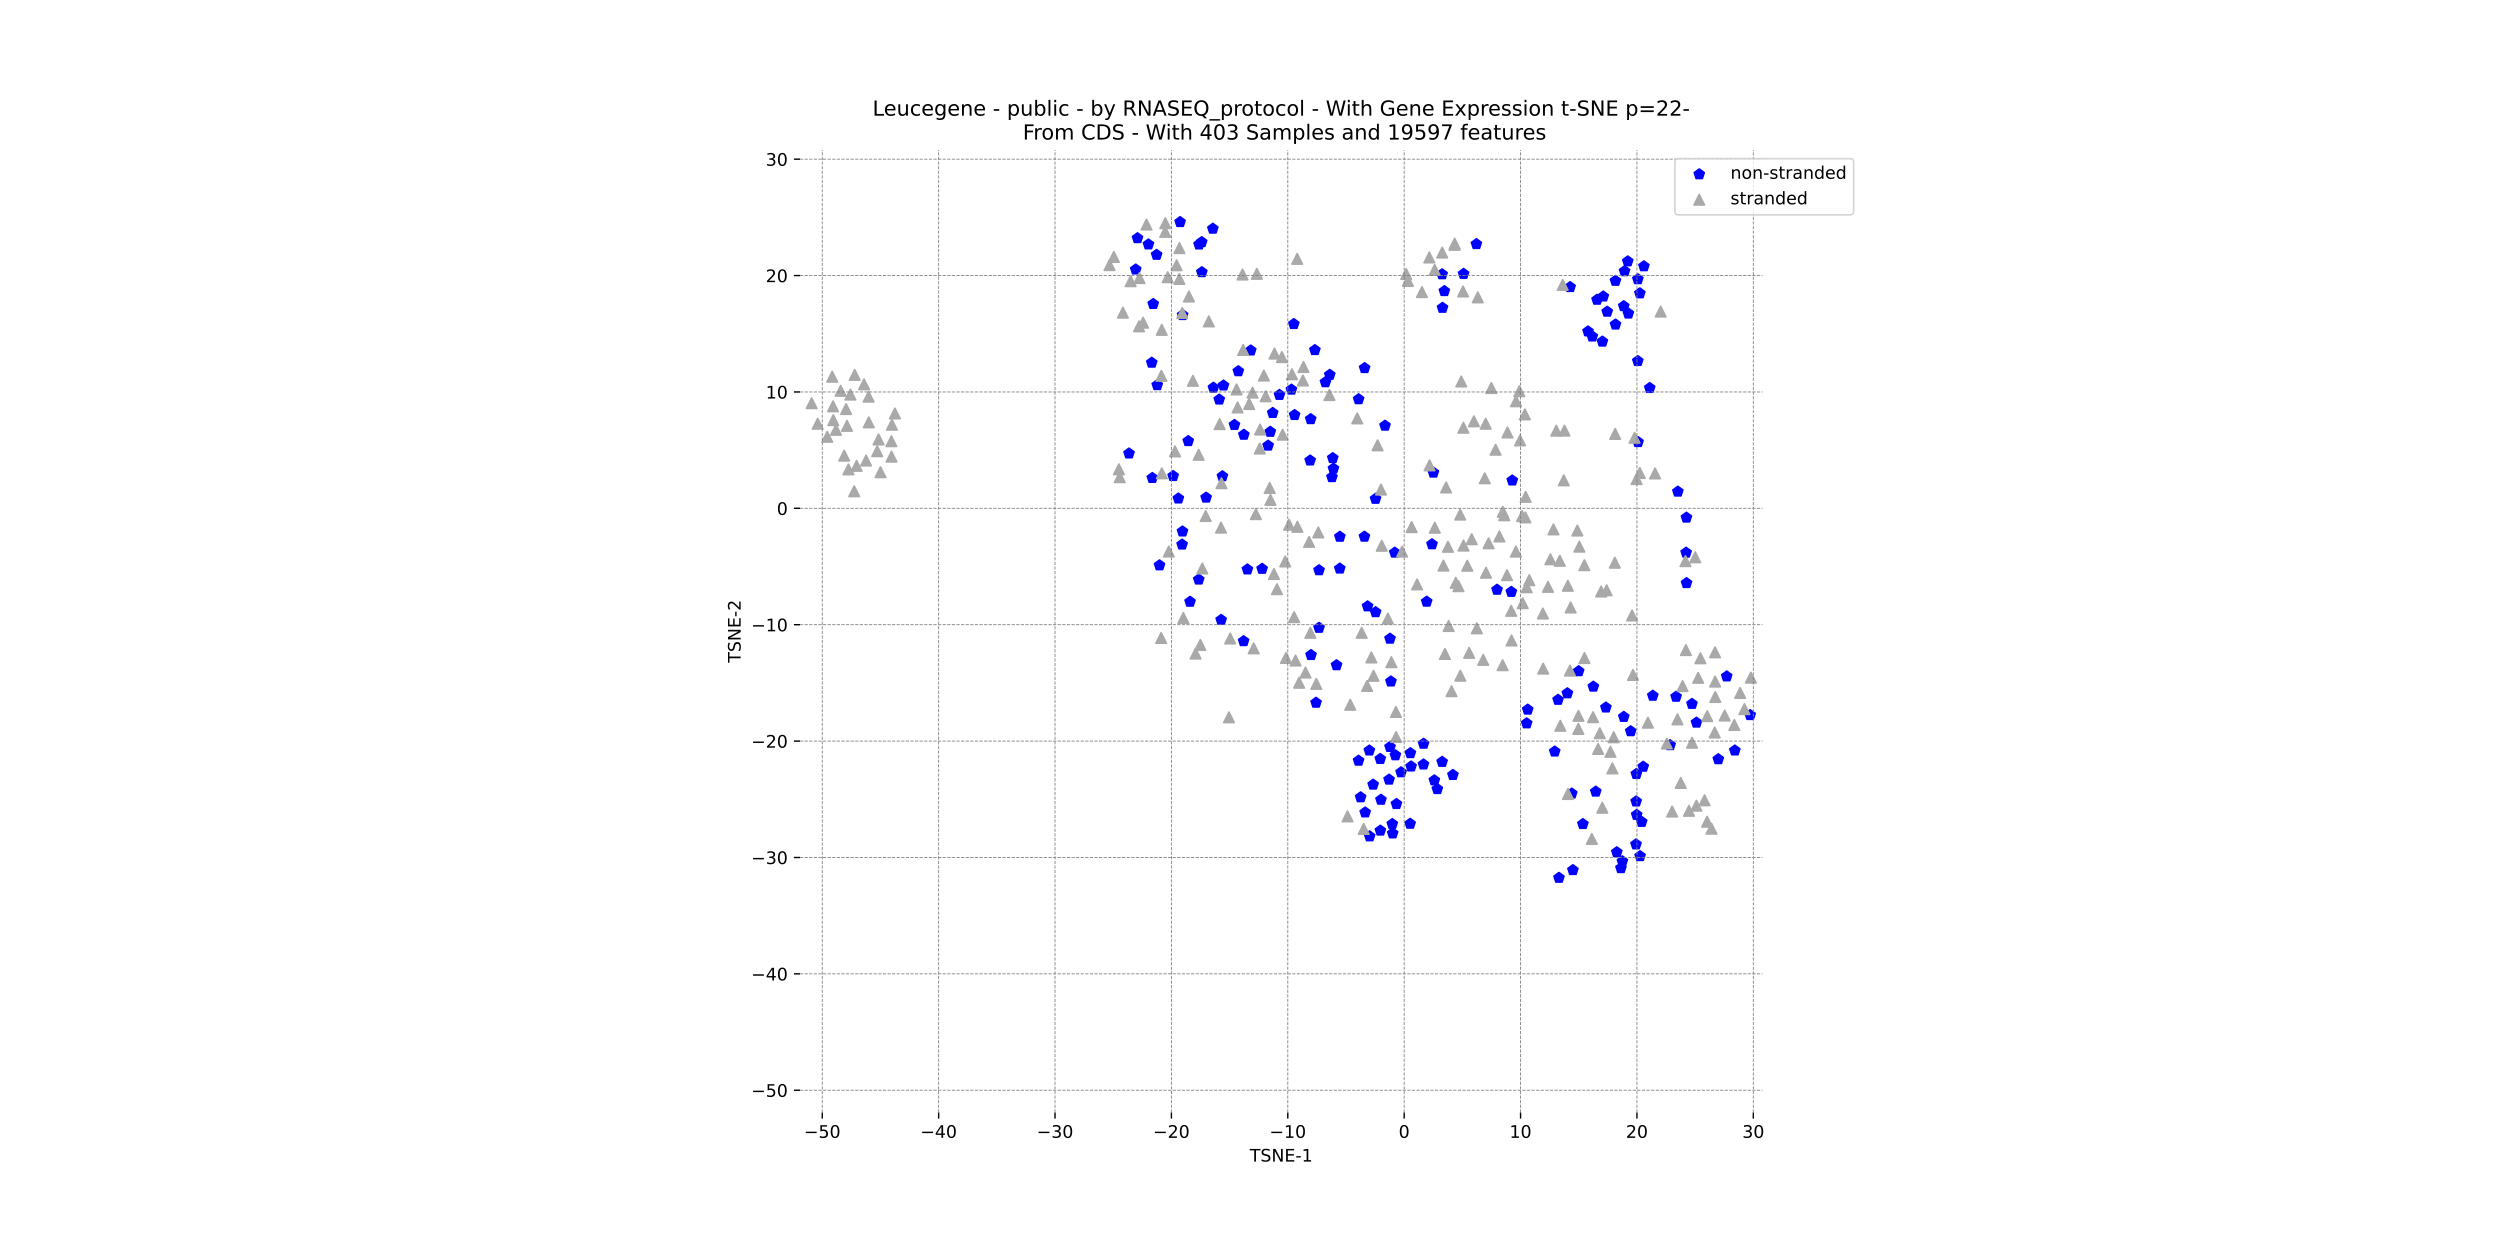 <?xml version="1.0" encoding="utf-8" standalone="no"?>
<!DOCTYPE svg PUBLIC "-//W3C//DTD SVG 1.1//EN"
  "http://www.w3.org/Graphics/SVG/1.1/DTD/svg11.dtd">
<!-- Created with matplotlib (https://matplotlib.org/) -->
<svg height="720pt" version="1.1" viewBox="0 0 1440 720" width="1440pt" xmlns="http://www.w3.org/2000/svg" xmlns:xlink="http://www.w3.org/1999/xlink">
 <defs>
  <style type="text/css">*{stroke-linecap:butt;stroke-linejoin:round;}</style>
 </defs>
 <g id="figure_1">
  <g id="patch_1">
   <path d="M 0 720 
L 1440 720 
L 1440 0 
L 0 0 
z
" style="fill:#ffffff;"/>
  </g>
  <g id="axes_1">
   <g id="PathCollection_1">
    <defs>
     <path d="M 0 -3 
L -2.853 -0.927 
L -1.763 2.427 
L 1.763 2.427 
L 2.853 -0.927 
z
" id="m1f4c1a7759" style="stroke:#0000ff;"/>
    </defs>
    <g clip-path="url(#p4d2eaa1037)">
     <use style="fill:#0000ff;stroke:#0000ff;" x="836.888" xlink:href="#m1f4c1a7759" y="446.344"/>
     <use style="fill:#0000ff;stroke:#0000ff;" x="944.558" xlink:href="#m1f4c1a7759" y="168.935"/>
     <use style="fill:#0000ff;stroke:#0000ff;" x="914.698" xlink:href="#m1f4c1a7759" y="190.879"/>
     <use style="fill:#0000ff;stroke:#0000ff;" x="792.352" xlink:href="#m1f4c1a7759" y="352.593"/>
     <use style="fill:#0000ff;stroke:#0000ff;" x="934.501" xlink:href="#m1f4c1a7759" y="496.099"/>
     <use style="fill:#0000ff;stroke:#0000ff;" x="782.563" xlink:href="#m1f4c1a7759" y="229.943"/>
     <use style="fill:#0000ff;stroke:#0000ff;" x="690.472" xlink:href="#m1f4c1a7759" y="333.81"/>
     <use style="fill:#0000ff;stroke:#0000ff;" x="754.649" xlink:href="#m1f4c1a7759" y="265.22"/>
     <use style="fill:#0000ff;stroke:#0000ff;" x="788.93" xlink:href="#m1f4c1a7759" y="481.715"/>
     <use style="fill:#0000ff;stroke:#0000ff;" x="945.628" xlink:href="#m1f4c1a7759" y="473.371"/>
     <use style="fill:#0000ff;stroke:#0000ff;" x="733.081" xlink:href="#m1f4c1a7759" y="237.855"/>
     <use style="fill:#0000ff;stroke:#0000ff;" x="930.506" xlink:href="#m1f4c1a7759" y="161.744"/>
     <use style="fill:#0000ff;stroke:#0000ff;" x="826.182" xlink:href="#m1f4c1a7759" y="449.459"/>
     <use style="fill:#0000ff;stroke:#0000ff;" x="942.338" xlink:href="#m1f4c1a7759" y="486.347"/>
     <use style="fill:#0000ff;stroke:#0000ff;" x="879.368" xlink:href="#m1f4c1a7759" y="416.631"/>
     <use style="fill:#0000ff;stroke:#0000ff;" x="989.747" xlink:href="#m1f4c1a7759" y="437.29"/>
     <use style="fill:#0000ff;stroke:#0000ff;" x="663.412" xlink:href="#m1f4c1a7759" y="208.906"/>
     <use style="fill:#0000ff;stroke:#0000ff;" x="768.063" xlink:href="#m1f4c1a7759" y="269.896"/>
     <use style="fill:#0000ff;stroke:#0000ff;" x="935.294" xlink:href="#m1f4c1a7759" y="412.894"/>
     <use style="fill:#0000ff;stroke:#0000ff;" x="767.2" xlink:href="#m1f4c1a7759" y="274.812"/>
     <use style="fill:#0000ff;stroke:#0000ff;" x="904.4" xlink:href="#m1f4c1a7759" y="165.352"/>
     <use style="fill:#0000ff;stroke:#0000ff;" x="812.391" xlink:href="#m1f4c1a7759" y="433.798"/>
     <use style="fill:#0000ff;stroke:#0000ff;" x="905.357" xlink:href="#m1f4c1a7759" y="457.056"/>
     <use style="fill:#0000ff;stroke:#0000ff;" x="850.404" xlink:href="#m1f4c1a7759" y="140.57"/>
     <use style="fill:#0000ff;stroke:#0000ff;" x="911.743" xlink:href="#m1f4c1a7759" y="474.632"/>
     <use style="fill:#0000ff;stroke:#0000ff;" x="944.693" xlink:href="#m1f4c1a7759" y="493.115"/>
     <use style="fill:#0000ff;stroke:#0000ff;" x="917.761" xlink:href="#m1f4c1a7759" y="395.486"/>
     <use style="fill:#0000ff;stroke:#0000ff;" x="919.896" xlink:href="#m1f4c1a7759" y="172.651"/>
     <use style="fill:#0000ff;stroke:#0000ff;" x="937.946" xlink:href="#m1f4c1a7759" y="180.579"/>
     <use style="fill:#0000ff;stroke:#0000ff;" x="767.673" xlink:href="#m1f4c1a7759" y="263.836"/>
     <use style="fill:#0000ff;stroke:#0000ff;" x="939.291" xlink:href="#m1f4c1a7759" y="421.18"/>
     <use style="fill:#0000ff;stroke:#0000ff;" x="946.9" xlink:href="#m1f4c1a7759" y="153.363"/>
     <use style="fill:#0000ff;stroke:#0000ff;" x="819.986" xlink:href="#m1f4c1a7759" y="428.397"/>
     <use style="fill:#0000ff;stroke:#0000ff;" x="930.531" xlink:href="#m1f4c1a7759" y="186.906"/>
     <use style="fill:#0000ff;stroke:#0000ff;" x="905.992" xlink:href="#m1f4c1a7759" y="501.15"/>
     <use style="fill:#0000ff;stroke:#0000ff;" x="879.975" xlink:href="#m1f4c1a7759" y="408.731"/>
     <use style="fill:#0000ff;stroke:#0000ff;" x="943.396" xlink:href="#m1f4c1a7759" y="160.827"/>
     <use style="fill:#0000ff;stroke:#0000ff;" x="771.729" xlink:href="#m1f4c1a7759" y="327.48"/>
     <use style="fill:#0000ff;stroke:#0000ff;" x="795.036" xlink:href="#m1f4c1a7759" y="437.13"/>
     <use style="fill:#0000ff;stroke:#0000ff;" x="800.105" xlink:href="#m1f4c1a7759" y="449.038"/>
     <use style="fill:#0000ff;stroke:#0000ff;" x="923.5" xlink:href="#m1f4c1a7759" y="170.769"/>
     <use style="fill:#0000ff;stroke:#0000ff;" x="667.878" xlink:href="#m1f4c1a7759" y="325.61"/>
     <use style="fill:#0000ff;stroke:#0000ff;" x="827.9" xlink:href="#m1f4c1a7759" y="454.494"/>
     <use style="fill:#0000ff;stroke:#0000ff;" x="819.91" xlink:href="#m1f4c1a7759" y="440.305"/>
     <use style="fill:#0000ff;stroke:#0000ff;" x="788.747" xlink:href="#m1f4c1a7759" y="432.277"/>
     <use style="fill:#0000ff;stroke:#0000ff;" x="821.773" xlink:href="#m1f4c1a7759" y="346.536"/>
     <use style="fill:#0000ff;stroke:#0000ff;" x="698.915" xlink:href="#m1f4c1a7759" y="223.307"/>
     <use style="fill:#0000ff;stroke:#0000ff;" x="692.252" xlink:href="#m1f4c1a7759" y="156.753"/>
     <use style="fill:#0000ff;stroke:#0000ff;" x="831.943" xlink:href="#m1f4c1a7759" y="167.649"/>
     <use style="fill:#0000ff;stroke:#0000ff;" x="902.802" xlink:href="#m1f4c1a7759" y="399.316"/>
     <use style="fill:#0000ff;stroke:#0000ff;" x="922.983" xlink:href="#m1f4c1a7759" y="196.744"/>
     <use style="fill:#0000ff;stroke:#0000ff;" x="769.854" xlink:href="#m1f4c1a7759" y="383.14"/>
     <use style="fill:#0000ff;stroke:#0000ff;" x="678.738" xlink:href="#m1f4c1a7759" y="287.117"/>
     <use style="fill:#0000ff;stroke:#0000ff;" x="830.884" xlink:href="#m1f4c1a7759" y="177.294"/>
     <use style="fill:#0000ff;stroke:#0000ff;" x="942.536" xlink:href="#m1f4c1a7759" y="445.814"/>
     <use style="fill:#0000ff;stroke:#0000ff;" x="704.73" xlink:href="#m1f4c1a7759" y="222.035"/>
     <use style="fill:#0000ff;stroke:#0000ff;" x="666.553" xlink:href="#m1f4c1a7759" y="221.829"/>
     <use style="fill:#0000ff;stroke:#0000ff;" x="909.31" xlink:href="#m1f4c1a7759" y="386.59"/>
     <use style="fill:#0000ff;stroke:#0000ff;" x="795.092" xlink:href="#m1f4c1a7759" y="478.417"/>
     <use style="fill:#0000ff;stroke:#0000ff;" x="965.429" xlink:href="#m1f4c1a7759" y="401.311"/>
     <use style="fill:#0000ff;stroke:#0000ff;" x="862.296" xlink:href="#m1f4c1a7759" y="339.661"/>
     <use style="fill:#0000ff;stroke:#0000ff;" x="937.601" xlink:href="#m1f4c1a7759" y="150.524"/>
     <use style="fill:#0000ff;stroke:#0000ff;" x="703.386" xlink:href="#m1f4c1a7759" y="357.034"/>
     <use style="fill:#0000ff;stroke:#0000ff;" x="843.014" xlink:href="#m1f4c1a7759" y="157.725"/>
     <use style="fill:#0000ff;stroke:#0000ff;" x="702.28" xlink:href="#m1f4c1a7759" y="230.115"/>
     <use style="fill:#0000ff;stroke:#0000ff;" x="971.391" xlink:href="#m1f4c1a7759" y="298.135"/>
     <use style="fill:#0000ff;stroke:#0000ff;" x="807.034" xlink:href="#m1f4c1a7759" y="444.82"/>
     <use style="fill:#0000ff;stroke:#0000ff;" x="919.165" xlink:href="#m1f4c1a7759" y="455.955"/>
     <use style="fill:#0000ff;stroke:#0000ff;" x="994.598" xlink:href="#m1f4c1a7759" y="389.584"/>
     <use style="fill:#0000ff;stroke:#0000ff;" x="759.768" xlink:href="#m1f4c1a7759" y="361.596"/>
     <use style="fill:#0000ff;stroke:#0000ff;" x="917.163" xlink:href="#m1f4c1a7759" y="193.798"/>
     <use style="fill:#0000ff;stroke:#0000ff;" x="830.652" xlink:href="#m1f4c1a7759" y="157.961"/>
     <use style="fill:#0000ff;stroke:#0000ff;" x="663.727" xlink:href="#m1f4c1a7759" y="275.298"/>
     <use style="fill:#0000ff;stroke:#0000ff;" x="716.444" xlink:href="#m1f4c1a7759" y="250.409"/>
     <use style="fill:#0000ff;stroke:#0000ff;" x="731.701" xlink:href="#m1f4c1a7759" y="248.705"/>
     <use style="fill:#0000ff;stroke:#0000ff;" x="679.748" xlink:href="#m1f4c1a7759" y="127.883"/>
     <use style="fill:#0000ff;stroke:#0000ff;" x="786.005" xlink:href="#m1f4c1a7759" y="211.995"/>
     <use style="fill:#0000ff;stroke:#0000ff;" x="812.788" xlink:href="#m1f4c1a7759" y="441.461"/>
     <use style="fill:#0000ff;stroke:#0000ff;" x="743.851" xlink:href="#m1f4c1a7759" y="224.399"/>
     <use style="fill:#0000ff;stroke:#0000ff;" x="704.12" xlink:href="#m1f4c1a7759" y="274.306"/>
     <use style="fill:#0000ff;stroke:#0000ff;" x="684.428" xlink:href="#m1f4c1a7759" y="254.048"/>
     <use style="fill:#0000ff;stroke:#0000ff;" x="933.656" xlink:href="#m1f4c1a7759" y="500.024"/>
     <use style="fill:#0000ff;stroke:#0000ff;" x="824.835" xlink:href="#m1f4c1a7759" y="313.474"/>
     <use style="fill:#0000ff;stroke:#0000ff;" x="999.274" xlink:href="#m1f4c1a7759" y="432.262"/>
     <use style="fill:#0000ff;stroke:#0000ff;" x="692.198" xlink:href="#m1f4c1a7759" y="139.43"/>
     <use style="fill:#0000ff;stroke:#0000ff;" x="720.443" xlink:href="#m1f4c1a7759" y="201.856"/>
     <use style="fill:#0000ff;stroke:#0000ff;" x="800.643" xlink:href="#m1f4c1a7759" y="367.876"/>
     <use style="fill:#0000ff;stroke:#0000ff;" x="792.306" xlink:href="#m1f4c1a7759" y="287.317"/>
     <use style="fill:#0000ff;stroke:#0000ff;" x="675.729" xlink:href="#m1f4c1a7759" y="274.175"/>
     <use style="fill:#0000ff;stroke:#0000ff;" x="745.237" xlink:href="#m1f4c1a7759" y="186.616"/>
     <use style="fill:#0000ff;stroke:#0000ff;" x="726.975" xlink:href="#m1f4c1a7759" y="327.624"/>
     <use style="fill:#0000ff;stroke:#0000ff;" x="802.182" xlink:href="#m1f4c1a7759" y="480.026"/>
     <use style="fill:#0000ff;stroke:#0000ff;" x="790.93" xlink:href="#m1f4c1a7759" y="451.938"/>
     <use style="fill:#0000ff;stroke:#0000ff;" x="971.44" xlink:href="#m1f4c1a7759" y="335.829"/>
     <use style="fill:#0000ff;stroke:#0000ff;" x="871.066" xlink:href="#m1f4c1a7759" y="276.736"/>
     <use style="fill:#0000ff;stroke:#0000ff;" x="895.515" xlink:href="#m1f4c1a7759" y="432.862"/>
     <use style="fill:#0000ff;stroke:#0000ff;" x="736.959" xlink:href="#m1f4c1a7759" y="227.437"/>
     <use style="fill:#0000ff;stroke:#0000ff;" x="783.733" xlink:href="#m1f4c1a7759" y="459.223"/>
     <use style="fill:#0000ff;stroke:#0000ff;" x="763.455" xlink:href="#m1f4c1a7759" y="220.126"/>
     <use style="fill:#0000ff;stroke:#0000ff;" x="795.434" xlink:href="#m1f4c1a7759" y="460.637"/>
     <use style="fill:#0000ff;stroke:#0000ff;" x="935.281" xlink:href="#m1f4c1a7759" y="176.336"/>
     <use style="fill:#0000ff;stroke:#0000ff;" x="680.892" xlink:href="#m1f4c1a7759" y="313.636"/>
     <use style="fill:#0000ff;stroke:#0000ff;" x="1008.109" xlink:href="#m1f4c1a7759" y="411.877"/>
     <use style="fill:#0000ff;stroke:#0000ff;" x="925.742" xlink:href="#m1f4c1a7759" y="179.518"/>
     <use style="fill:#0000ff;stroke:#0000ff;" x="966.441" xlink:href="#m1f4c1a7759" y="283.157"/>
     <use style="fill:#0000ff;stroke:#0000ff;" x="942.723" xlink:href="#m1f4c1a7759" y="469.348"/>
     <use style="fill:#0000ff;stroke:#0000ff;" x="650.313" xlink:href="#m1f4c1a7759" y="261.172"/>
     <use style="fill:#0000ff;stroke:#0000ff;" x="943.367" xlink:href="#m1f4c1a7759" y="207.939"/>
     <use style="fill:#0000ff;stroke:#0000ff;" x="830.678" xlink:href="#m1f4c1a7759" y="438.825"/>
     <use style="fill:#0000ff;stroke:#0000ff;" x="897.44" xlink:href="#m1f4c1a7759" y="403.071"/>
     <use style="fill:#0000ff;stroke:#0000ff;" x="952.027" xlink:href="#m1f4c1a7759" y="400.717"/>
     <use style="fill:#0000ff;stroke:#0000ff;" x="931.278" xlink:href="#m1f4c1a7759" y="490.867"/>
     <use style="fill:#0000ff;stroke:#0000ff;" x="681.11" xlink:href="#m1f4c1a7759" y="306.099"/>
     <use style="fill:#0000ff;stroke:#0000ff;" x="745.677" xlink:href="#m1f4c1a7759" y="239.041"/>
     <use style="fill:#0000ff;stroke:#0000ff;" x="943.528" xlink:href="#m1f4c1a7759" y="254.612"/>
     <use style="fill:#0000ff;stroke:#0000ff;" x="782.535" xlink:href="#m1f4c1a7759" y="438.143"/>
     <use style="fill:#0000ff;stroke:#0000ff;" x="713.267" xlink:href="#m1f4c1a7759" y="213.807"/>
     <use style="fill:#0000ff;stroke:#0000ff;" x="730.437" xlink:href="#m1f4c1a7759" y="256.67"/>
     <use style="fill:#0000ff;stroke:#0000ff;" x="754.967" xlink:href="#m1f4c1a7759" y="241.398"/>
     <use style="fill:#0000ff;stroke:#0000ff;" x="800.654" xlink:href="#m1f4c1a7759" y="430.225"/>
     <use style="fill:#0000ff;stroke:#0000ff;" x="946.49" xlink:href="#m1f4c1a7759" y="441.619"/>
     <use style="fill:#0000ff;stroke:#0000ff;" x="771.77" xlink:href="#m1f4c1a7759" y="309.148"/>
     <use style="fill:#0000ff;stroke:#0000ff;" x="977.165" xlink:href="#m1f4c1a7759" y="416.212"/>
     <use style="fill:#0000ff;stroke:#0000ff;" x="757.368" xlink:href="#m1f4c1a7759" y="201.625"/>
     <use style="fill:#0000ff;stroke:#0000ff;" x="718.508" xlink:href="#m1f4c1a7759" y="327.972"/>
     <use style="fill:#0000ff;stroke:#0000ff;" x="654.175" xlink:href="#m1f4c1a7759" y="155.2"/>
     <use style="fill:#0000ff;stroke:#0000ff;" x="661.495" xlink:href="#m1f4c1a7759" y="140.752"/>
     <use style="fill:#0000ff;stroke:#0000ff;" x="804.346" xlink:href="#m1f4c1a7759" y="463.081"/>
     <use style="fill:#0000ff;stroke:#0000ff;" x="801.172" xlink:href="#m1f4c1a7759" y="392.5"/>
     <use style="fill:#0000ff;stroke:#0000ff;" x="698.604" xlink:href="#m1f4c1a7759" y="131.712"/>
     <use style="fill:#0000ff;stroke:#0000ff;" x="897.963" xlink:href="#m1f4c1a7759" y="505.602"/>
     <use style="fill:#0000ff;stroke:#0000ff;" x="787.709" xlink:href="#m1f4c1a7759" y="349.237"/>
     <use style="fill:#0000ff;stroke:#0000ff;" x="758.048" xlink:href="#m1f4c1a7759" y="404.751"/>
     <use style="fill:#0000ff;stroke:#0000ff;" x="694.725" xlink:href="#m1f4c1a7759" y="286.602"/>
     <use style="fill:#0000ff;stroke:#0000ff;" x="786.337" xlink:href="#m1f4c1a7759" y="467.944"/>
     <use style="fill:#0000ff;stroke:#0000ff;" x="765.954" xlink:href="#m1f4c1a7759" y="215.876"/>
     <use style="fill:#0000ff;stroke:#0000ff;" x="801.96" xlink:href="#m1f4c1a7759" y="474.62"/>
     <use style="fill:#0000ff;stroke:#0000ff;" x="924.996" xlink:href="#m1f4c1a7759" y="407.5"/>
     <use style="fill:#0000ff;stroke:#0000ff;" x="711.041" xlink:href="#m1f4c1a7759" y="244.741"/>
     <use style="fill:#0000ff;stroke:#0000ff;" x="690.631" xlink:href="#m1f4c1a7759" y="140.814"/>
     <use style="fill:#0000ff;stroke:#0000ff;" x="655.199" xlink:href="#m1f4c1a7759" y="137.171"/>
     <use style="fill:#0000ff;stroke:#0000ff;" x="942.428" xlink:href="#m1f4c1a7759" y="461.623"/>
     <use style="fill:#0000ff;stroke:#0000ff;" x="681.183" xlink:href="#m1f4c1a7759" y="181.454"/>
     <use style="fill:#0000ff;stroke:#0000ff;" x="785.903" xlink:href="#m1f4c1a7759" y="309.102"/>
     <use style="fill:#0000ff;stroke:#0000ff;" x="935.752" xlink:href="#m1f4c1a7759" y="156.192"/>
     <use style="fill:#0000ff;stroke:#0000ff;" x="664.259" xlink:href="#m1f4c1a7759" y="175.072"/>
     <use style="fill:#0000ff;stroke:#0000ff;" x="685.462" xlink:href="#m1f4c1a7759" y="346.59"/>
     <use style="fill:#0000ff;stroke:#0000ff;" x="825.651" xlink:href="#m1f4c1a7759" y="272.218"/>
     <use style="fill:#0000ff;stroke:#0000ff;" x="974.58" xlink:href="#m1f4c1a7759" y="405.43"/>
     <use style="fill:#0000ff;stroke:#0000ff;" x="971.204" xlink:href="#m1f4c1a7759" y="318.31"/>
     <use style="fill:#0000ff;stroke:#0000ff;" x="812.247" xlink:href="#m1f4c1a7759" y="474.466"/>
     <use style="fill:#0000ff;stroke:#0000ff;" x="803.731" xlink:href="#m1f4c1a7759" y="435.006"/>
     <use style="fill:#0000ff;stroke:#0000ff;" x="797.769" xlink:href="#m1f4c1a7759" y="245.172"/>
     <use style="fill:#0000ff;stroke:#0000ff;" x="759.773" xlink:href="#m1f4c1a7759" y="328.432"/>
     <use style="fill:#0000ff;stroke:#0000ff;" x="716.328" xlink:href="#m1f4c1a7759" y="369.291"/>
     <use style="fill:#0000ff;stroke:#0000ff;" x="666.205" xlink:href="#m1f4c1a7759" y="146.766"/>
     <use style="fill:#0000ff;stroke:#0000ff;" x="755.155" xlink:href="#m1f4c1a7759" y="377.274"/>
     <use style="fill:#0000ff;stroke:#0000ff;" x="803.399" xlink:href="#m1f4c1a7759" y="318.3"/>
     <use style="fill:#0000ff;stroke:#0000ff;" x="961.983" xlink:href="#m1f4c1a7759" y="429.197"/>
     <use style="fill:#0000ff;stroke:#0000ff;" x="870.521" xlink:href="#m1f4c1a7759" y="340.904"/>
     <use style="fill:#0000ff;stroke:#0000ff;" x="950.249" xlink:href="#m1f4c1a7759" y="223.461"/>
    </g>
   </g>
   <g id="PathCollection_2">
    <defs>
     <path d="M 0 -3 
L -3 3 
L 3 3 
z
" id="m537c0229b9" style="stroke:#a9a9a9;"/>
    </defs>
    <g clip-path="url(#p4d2eaa1037)">
     <use style="fill:#a9a9a9;stroke:#a9a9a9;" x="470.992" xlink:href="#m537c0229b9" y="244.068"/>
     <use style="fill:#a9a9a9;stroke:#a9a9a9;" x="507.17" xlink:href="#m537c0229b9" y="271.989"/>
     <use style="fill:#a9a9a9;stroke:#a9a9a9;" x="723.951" xlink:href="#m537c0229b9" y="157.74"/>
     <use style="fill:#a9a9a9;stroke:#a9a9a9;" x="985.829" xlink:href="#m537c0229b9" y="477.341"/>
     <use style="fill:#a9a9a9;stroke:#a9a9a9;" x="832.263" xlink:href="#m537c0229b9" y="376.672"/>
     <use style="fill:#a9a9a9;stroke:#a9a9a9;" x="944.515" xlink:href="#m537c0229b9" y="272.441"/>
     <use style="fill:#a9a9a9;stroke:#a9a9a9;" x="781.77" xlink:href="#m537c0229b9" y="241"/>
     <use style="fill:#a9a9a9;stroke:#a9a9a9;" x="747.173" xlink:href="#m537c0229b9" y="149.108"/>
     <use style="fill:#a9a9a9;stroke:#a9a9a9;" x="513.509" xlink:href="#m537c0229b9" y="263.018"/>
     <use style="fill:#a9a9a9;stroke:#a9a9a9;" x="953.32" xlink:href="#m537c0229b9" y="272.7"/>
     <use style="fill:#a9a9a9;stroke:#a9a9a9;" x="809.955" xlink:href="#m537c0229b9" y="157.825"/>
     <use style="fill:#a9a9a9;stroke:#a9a9a9;" x="940.084" xlink:href="#m537c0229b9" y="354.484"/>
     <use style="fill:#a9a9a9;stroke:#a9a9a9;" x="725.809" xlink:href="#m537c0229b9" y="247.404"/>
     <use style="fill:#a9a9a9;stroke:#a9a9a9;" x="776.192" xlink:href="#m537c0229b9" y="470.223"/>
     <use style="fill:#a9a9a9;stroke:#a9a9a9;" x="731.767" xlink:href="#m537c0229b9" y="287.909"/>
     <use style="fill:#a9a9a9;stroke:#a9a9a9;" x="479.837" xlink:href="#m537c0229b9" y="234.033"/>
     <use style="fill:#a9a9a9;stroke:#a9a9a9;" x="500.317" xlink:href="#m537c0229b9" y="228.494"/>
     <use style="fill:#a9a9a9;stroke:#a9a9a9;" x="486.262" xlink:href="#m537c0229b9" y="262.448"/>
     <use style="fill:#a9a9a9;stroke:#a9a9a9;" x="747.308" xlink:href="#m537c0229b9" y="303.435"/>
     <use style="fill:#a9a9a9;stroke:#a9a9a9;" x="842.905" xlink:href="#m537c0229b9" y="246.383"/>
     <use style="fill:#a9a9a9;stroke:#a9a9a9;" x="479.353" xlink:href="#m537c0229b9" y="217.01"/>
     <use style="fill:#a9a9a9;stroke:#a9a9a9;" x="505.272" xlink:href="#m537c0229b9" y="259.88"/>
     <use style="fill:#a9a9a9;stroke:#a9a9a9;" x="850.656" xlink:href="#m537c0229b9" y="361.897"/>
     <use style="fill:#a9a9a9;stroke:#a9a9a9;" x="804.169" xlink:href="#m537c0229b9" y="424.525"/>
     <use style="fill:#a9a9a9;stroke:#a9a9a9;" x="903.141" xlink:href="#m537c0229b9" y="457.321"/>
     <use style="fill:#a9a9a9;stroke:#a9a9a9;" x="690.435" xlink:href="#m537c0229b9" y="261.965"/>
     <use style="fill:#a9a9a9;stroke:#a9a9a9;" x="836.095" xlink:href="#m537c0229b9" y="398.144"/>
     <use style="fill:#a9a9a9;stroke:#a9a9a9;" x="719.537" xlink:href="#m537c0229b9" y="232.682"/>
     <use style="fill:#a9a9a9;stroke:#a9a9a9;" x="498.852" xlink:href="#m537c0229b9" y="265.271"/>
     <use style="fill:#a9a9a9;stroke:#a9a9a9;" x="888.876" xlink:href="#m537c0229b9" y="385.109"/>
     <use style="fill:#a9a9a9;stroke:#a9a9a9;" x="848.964" xlink:href="#m537c0229b9" y="242.67"/>
     <use style="fill:#a9a9a9;stroke:#a9a9a9;" x="941.516" xlink:href="#m537c0229b9" y="252.158"/>
     <use style="fill:#a9a9a9;stroke:#a9a9a9;" x="476.501" xlink:href="#m537c0229b9" y="251.608"/>
     <use style="fill:#a9a9a9;stroke:#a9a9a9;" x="840.082" xlink:href="#m537c0229b9" y="337.634"/>
     <use style="fill:#a9a9a9;stroke:#a9a9a9;" x="745.424" xlink:href="#m537c0229b9" y="355.459"/>
     <use style="fill:#a9a9a9;stroke:#a9a9a9;" x="942.685" xlink:href="#m537c0229b9" y="275.948"/>
     <use style="fill:#a9a9a9;stroke:#a9a9a9;" x="702.522" xlink:href="#m537c0229b9" y="244.307"/>
     <use style="fill:#a9a9a9;stroke:#a9a9a9;" x="487.346" xlink:href="#m537c0229b9" y="235.624"/>
     <use style="fill:#a9a9a9;stroke:#a9a9a9;" x="641.568" xlink:href="#m537c0229b9" y="148.018"/>
     <use style="fill:#a9a9a9;stroke:#a9a9a9;" x="977.112" xlink:href="#m537c0229b9" y="464.073"/>
     <use style="fill:#a9a9a9;stroke:#a9a9a9;" x="488.71" xlink:href="#m537c0229b9" y="270.354"/>
     <use style="fill:#a9a9a9;stroke:#a9a9a9;" x="912.655" xlink:href="#m537c0229b9" y="379.034"/>
     <use style="fill:#a9a9a9;stroke:#a9a9a9;" x="740.293" xlink:href="#m537c0229b9" y="323.41"/>
     <use style="fill:#a9a9a9;stroke:#a9a9a9;" x="687.123" xlink:href="#m537c0229b9" y="219.352"/>
     <use style="fill:#a9a9a9;stroke:#a9a9a9;" x="684.824" xlink:href="#m537c0229b9" y="170.79"/>
     <use style="fill:#a9a9a9;stroke:#a9a9a9;" x="489.813" xlink:href="#m537c0229b9" y="227.304"/>
     <use style="fill:#a9a9a9;stroke:#a9a9a9;" x="688.643" xlink:href="#m537c0229b9" y="376.476"/>
     <use style="fill:#a9a9a9;stroke:#a9a9a9;" x="639.082" xlink:href="#m537c0229b9" y="152.712"/>
     <use style="fill:#a9a9a9;stroke:#a9a9a9;" x="750.473" xlink:href="#m537c0229b9" y="219.134"/>
     <use style="fill:#a9a9a9;stroke:#a9a9a9;" x="660.39" xlink:href="#m537c0229b9" y="129.343"/>
     <use style="fill:#a9a9a9;stroke:#a9a9a9;" x="784.327" xlink:href="#m537c0229b9" y="364.483"/>
     <use style="fill:#a9a9a9;stroke:#a9a9a9;" x="694.482" xlink:href="#m537c0229b9" y="297.226"/>
     <use style="fill:#a9a9a9;stroke:#a9a9a9;" x="715.69" xlink:href="#m537c0229b9" y="158.117"/>
     <use style="fill:#a9a9a9;stroke:#a9a9a9;" x="834.027" xlink:href="#m537c0229b9" y="314.939"/>
     <use style="fill:#a9a9a9;stroke:#a9a9a9;" x="513.429" xlink:href="#m537c0229b9" y="254.139"/>
     <use style="fill:#a9a9a9;stroke:#a9a9a9;" x="873.13" xlink:href="#m537c0229b9" y="317.714"/>
     <use style="fill:#a9a9a9;stroke:#a9a9a9;" x="673.236" xlink:href="#m537c0229b9" y="317.689"/>
     <use style="fill:#a9a9a9;stroke:#a9a9a9;" x="492.025" xlink:href="#m537c0229b9" y="282.975"/>
     <use style="fill:#a9a9a9;stroke:#a9a9a9;" x="799.409" xlink:href="#m537c0229b9" y="356.318"/>
     <use style="fill:#a9a9a9;stroke:#a9a9a9;" x="981.815" xlink:href="#m537c0229b9" y="460.954"/>
     <use style="fill:#a9a9a9;stroke:#a9a9a9;" x="479.988" xlink:href="#m537c0229b9" y="242"/>
     <use style="fill:#a9a9a9;stroke:#a9a9a9;" x="644.489" xlink:href="#m537c0229b9" y="270.293"/>
     <use style="fill:#a9a9a9;stroke:#a9a9a9;" x="644.959" xlink:href="#m537c0229b9" y="274.855"/>
     <use style="fill:#a9a9a9;stroke:#a9a9a9;" x="870.637" xlink:href="#m537c0229b9" y="368.902"/>
     <use style="fill:#a9a9a9;stroke:#a9a9a9;" x="793.489" xlink:href="#m537c0229b9" y="256.503"/>
     <use style="fill:#a9a9a9;stroke:#a9a9a9;" x="679.304" xlink:href="#m537c0229b9" y="160.677"/>
     <use style="fill:#a9a9a9;stroke:#a9a9a9;" x="855.931" xlink:href="#m537c0229b9" y="329.894"/>
     <use style="fill:#a9a9a9;stroke:#a9a9a9;" x="949.215" xlink:href="#m537c0229b9" y="416.242"/>
     <use style="fill:#a9a9a9;stroke:#a9a9a9;" x="484.205" xlink:href="#m537c0229b9" y="225.085"/>
     <use style="fill:#a9a9a9;stroke:#a9a9a9;" x="927.628" xlink:href="#m537c0229b9" y="433.046"/>
     <use style="fill:#a9a9a9;stroke:#a9a9a9;" x="728.998" xlink:href="#m537c0229b9" y="228.249"/>
     <use style="fill:#a9a9a9;stroke:#a9a9a9;" x="922.253" xlink:href="#m537c0229b9" y="340.722"/>
     <use style="fill:#a9a9a9;stroke:#a9a9a9;" x="916.894" xlink:href="#m537c0229b9" y="483.234"/>
     <use style="fill:#a9a9a9;stroke:#a9a9a9;" x="969.149" xlink:href="#m537c0229b9" y="395.196"/>
     <use style="fill:#a9a9a9;stroke:#a9a9a9;" x="804.043" xlink:href="#m537c0229b9" y="410.059"/>
     <use style="fill:#a9a9a9;stroke:#a9a9a9;" x="909.192" xlink:href="#m537c0229b9" y="412.32"/>
     <use style="fill:#a9a9a9;stroke:#a9a9a9;" x="859.016" xlink:href="#m537c0229b9" y="223.509"/>
     <use style="fill:#a9a9a9;stroke:#a9a9a9;" x="785.484" xlink:href="#m537c0229b9" y="477.463"/>
     <use style="fill:#a9a9a9;stroke:#a9a9a9;" x="898.426" xlink:href="#m537c0229b9" y="323.006"/>
     <use style="fill:#a9a9a9;stroke:#a9a9a9;" x="896.41" xlink:href="#m537c0229b9" y="248.061"/>
     <use style="fill:#a9a9a9;stroke:#a9a9a9;" x="750.8" xlink:href="#m537c0229b9" y="211.398"/>
     <use style="fill:#a9a9a9;stroke:#a9a9a9;" x="712.255" xlink:href="#m537c0229b9" y="224.308"/>
     <use style="fill:#a9a9a9;stroke:#a9a9a9;" x="842.718" xlink:href="#m537c0229b9" y="167.891"/>
     <use style="fill:#a9a9a9;stroke:#a9a9a9;" x="742.493" xlink:href="#m537c0229b9" y="302.239"/>
     <use style="fill:#a9a9a9;stroke:#a9a9a9;" x="651.229" xlink:href="#m537c0229b9" y="161.965"/>
     <use style="fill:#a9a9a9;stroke:#a9a9a9;" x="878.611" xlink:href="#m537c0229b9" y="298.029"/>
     <use style="fill:#a9a9a9;stroke:#a9a9a9;" x="868.027" xlink:href="#m537c0229b9" y="331.281"/>
     <use style="fill:#a9a9a9;stroke:#a9a9a9;" x="691.394" xlink:href="#m537c0229b9" y="371.513"/>
     <use style="fill:#a9a9a9;stroke:#a9a9a9;" x="900.136" xlink:href="#m537c0229b9" y="164.079"/>
     <use style="fill:#a9a9a9;stroke:#a9a9a9;" x="826.371" xlink:href="#m537c0229b9" y="155.434"/>
     <use style="fill:#a9a9a9;stroke:#a9a9a9;" x="497.698" xlink:href="#m537c0229b9" y="221.355"/>
     <use style="fill:#a9a9a9;stroke:#a9a9a9;" x="929.486" xlink:href="#m537c0229b9" y="424.663"/>
     <use style="fill:#a9a9a9;stroke:#a9a9a9;" x="855.743" xlink:href="#m537c0229b9" y="244.059"/>
     <use style="fill:#a9a9a9;stroke:#a9a9a9;" x="823.449" xlink:href="#m537c0229b9" y="268.054"/>
     <use style="fill:#a9a9a9;stroke:#a9a9a9;" x="888.707" xlink:href="#m537c0229b9" y="353.375"/>
     <use style="fill:#a9a9a9;stroke:#a9a9a9;" x="960.09" xlink:href="#m537c0229b9" y="428.282"/>
     <use style="fill:#a9a9a9;stroke:#a9a9a9;" x="668.828" xlink:href="#m537c0229b9" y="367.461"/>
     <use style="fill:#a9a9a9;stroke:#a9a9a9;" x="917.597" xlink:href="#m537c0229b9" y="413.084"/>
     <use style="fill:#a9a9a9;stroke:#a9a9a9;" x="515.488" xlink:href="#m537c0229b9" y="238.152"/>
     <use style="fill:#a9a9a9;stroke:#a9a9a9;" x="493.414" xlink:href="#m537c0229b9" y="268.335"/>
     <use style="fill:#a9a9a9;stroke:#a9a9a9;" x="723.379" xlink:href="#m537c0229b9" y="296.146"/>
     <use style="fill:#a9a9a9;stroke:#a9a9a9;" x="930.334" xlink:href="#m537c0229b9" y="249.933"/>
     <use style="fill:#a9a9a9;stroke:#a9a9a9;" x="777.741" xlink:href="#m537c0229b9" y="405.943"/>
     <use style="fill:#a9a9a9;stroke:#a9a9a9;" x="909.709" xlink:href="#m537c0229b9" y="314.875"/>
     <use style="fill:#a9a9a9;stroke:#a9a9a9;" x="875.144" xlink:href="#m537c0229b9" y="225.379"/>
     <use style="fill:#a9a9a9;stroke:#a9a9a9;" x="754.04" xlink:href="#m537c0229b9" y="312.128"/>
     <use style="fill:#a9a9a9;stroke:#a9a9a9;" x="861.448" xlink:href="#m537c0229b9" y="259.043"/>
     <use style="fill:#a9a9a9;stroke:#a9a9a9;" x="903.068" xlink:href="#m537c0229b9" y="337.4"/>
     <use style="fill:#a9a9a9;stroke:#a9a9a9;" x="875.556" xlink:href="#m537c0229b9" y="253.653"/>
     <use style="fill:#a9a9a9;stroke:#a9a9a9;" x="727.993" xlink:href="#m537c0229b9" y="216.29"/>
     <use style="fill:#a9a9a9;stroke:#a9a9a9;" x="656.345" xlink:href="#m537c0229b9" y="160.152"/>
     <use style="fill:#a9a9a9;stroke:#a9a9a9;" x="877.074" xlink:href="#m537c0229b9" y="347.453"/>
     <use style="fill:#a9a9a9;stroke:#a9a9a9;" x="993.422" xlink:href="#m537c0229b9" y="412.156"/>
     <use style="fill:#a9a9a9;stroke:#a9a9a9;" x="846.233" xlink:href="#m537c0229b9" y="376.043"/>
     <use style="fill:#a9a9a9;stroke:#a9a9a9;" x="789.895" xlink:href="#m537c0229b9" y="378.693"/>
     <use style="fill:#a9a9a9;stroke:#a9a9a9;" x="506.055" xlink:href="#m537c0229b9" y="253.115"/>
     <use style="fill:#a9a9a9;stroke:#a9a9a9;" x="810.968" xlink:href="#m537c0229b9" y="161.798"/>
     <use style="fill:#a9a9a9;stroke:#a9a9a9;" x="481.528" xlink:href="#m537c0229b9" y="247.579"/>
     <use style="fill:#a9a9a9;stroke:#a9a9a9;" x="976.478" xlink:href="#m537c0229b9" y="321.007"/>
     <use style="fill:#a9a9a9;stroke:#a9a9a9;" x="878.785" xlink:href="#m537c0229b9" y="286.203"/>
     <use style="fill:#a9a9a9;stroke:#a9a9a9;" x="712.859" xlink:href="#m537c0229b9" y="234.685"/>
     <use style="fill:#a9a9a9;stroke:#a9a9a9;" x="901.136" xlink:href="#m537c0229b9" y="248.015"/>
     <use style="fill:#a9a9a9;stroke:#a9a9a9;" x="909.118" xlink:href="#m537c0229b9" y="419.851"/>
     <use style="fill:#a9a9a9;stroke:#a9a9a9;" x="731.345" xlink:href="#m537c0229b9" y="281.06"/>
     <use style="fill:#a9a9a9;stroke:#a9a9a9;" x="735.531" xlink:href="#m537c0229b9" y="339.373"/>
     <use style="fill:#a9a9a9;stroke:#a9a9a9;" x="487.867" xlink:href="#m537c0229b9" y="245.285"/>
     <use style="fill:#a9a9a9;stroke:#a9a9a9;" x="813.099" xlink:href="#m537c0229b9" y="303.634"/>
     <use style="fill:#a9a9a9;stroke:#a9a9a9;" x="676.816" xlink:href="#m537c0229b9" y="259.993"/>
     <use style="fill:#a9a9a9;stroke:#a9a9a9;" x="868.313" xlink:href="#m537c0229b9" y="249.089"/>
     <use style="fill:#a9a9a9;stroke:#a9a9a9;" x="680.994" xlink:href="#m537c0229b9" y="180.278"/>
     <use style="fill:#a9a9a9;stroke:#a9a9a9;" x="832.955" xlink:href="#m537c0229b9" y="280.768"/>
     <use style="fill:#a9a9a9;stroke:#a9a9a9;" x="795.89" xlink:href="#m537c0229b9" y="314.367"/>
     <use style="fill:#a9a9a9;stroke:#a9a9a9;" x="703.558" xlink:href="#m537c0229b9" y="278.331"/>
     <use style="fill:#a9a9a9;stroke:#a9a9a9;" x="738.371" xlink:href="#m537c0229b9" y="205.69"/>
     <use style="fill:#a9a9a9;stroke:#a9a9a9;" x="656.085" xlink:href="#m537c0229b9" y="187.968"/>
     <use style="fill:#a9a9a9;stroke:#a9a9a9;" x="696.271" xlink:href="#m537c0229b9" y="185.126"/>
     <use style="fill:#a9a9a9;stroke:#a9a9a9;" x="708.589" xlink:href="#m537c0229b9" y="367.782"/>
     <use style="fill:#a9a9a9;stroke:#a9a9a9;" x="646.783" xlink:href="#m537c0229b9" y="180.083"/>
     <use style="fill:#a9a9a9;stroke:#a9a9a9;" x="865.503" xlink:href="#m537c0229b9" y="383.152"/>
     <use style="fill:#a9a9a9;stroke:#a9a9a9;" x="669.215" xlink:href="#m537c0229b9" y="272.645"/>
     <use style="fill:#a9a9a9;stroke:#a9a9a9;" x="823.292" xlink:href="#m537c0229b9" y="148.282"/>
     <use style="fill:#a9a9a9;stroke:#a9a9a9;" x="956.552" xlink:href="#m537c0229b9" y="179.469"/>
     <use style="fill:#a9a9a9;stroke:#a9a9a9;" x="795.434" xlink:href="#m537c0229b9" y="282.014"/>
     <use style="fill:#a9a9a9;stroke:#a9a9a9;" x="725.627" xlink:href="#m537c0229b9" y="258.366"/>
     <use style="fill:#a9a9a9;stroke:#a9a9a9;" x="987.91" xlink:href="#m537c0229b9" y="392.589"/>
     <use style="fill:#a9a9a9;stroke:#a9a9a9;" x="922.926" xlink:href="#m537c0229b9" y="465.232"/>
     <use style="fill:#a9a9a9;stroke:#a9a9a9;" x="870.445" xlink:href="#m537c0229b9" y="351.831"/>
     <use style="fill:#a9a9a9;stroke:#a9a9a9;" x="845.155" xlink:href="#m537c0229b9" y="325.843"/>
     <use style="fill:#a9a9a9;stroke:#a9a9a9;" x="978.149" xlink:href="#m537c0229b9" y="390.427"/>
     <use style="fill:#a9a9a9;stroke:#a9a9a9;" x="891.633" xlink:href="#m537c0229b9" y="338.038"/>
     <use style="fill:#a9a9a9;stroke:#a9a9a9;" x="987.855" xlink:href="#m537c0229b9" y="375.722"/>
     <use style="fill:#a9a9a9;stroke:#a9a9a9;" x="500.424" xlink:href="#m537c0229b9" y="243.248"/>
     <use style="fill:#a9a9a9;stroke:#a9a9a9;" x="908.545" xlink:href="#m537c0229b9" y="305.571"/>
     <use style="fill:#a9a9a9;stroke:#a9a9a9;" x="841.067" xlink:href="#m537c0229b9" y="296.423"/>
     <use style="fill:#a9a9a9;stroke:#a9a9a9;" x="834.397" xlink:href="#m537c0229b9" y="360.567"/>
     <use style="fill:#a9a9a9;stroke:#a9a9a9;" x="744.159" xlink:href="#m537c0229b9" y="215.583"/>
     <use style="fill:#a9a9a9;stroke:#a9a9a9;" x="898.732" xlink:href="#m537c0229b9" y="418.047"/>
     <use style="fill:#a9a9a9;stroke:#a9a9a9;" x="758.202" xlink:href="#m537c0229b9" y="393.896"/>
     <use style="fill:#a9a9a9;stroke:#a9a9a9;" x="1008.496" xlink:href="#m537c0229b9" y="390.318"/>
     <use style="fill:#a9a9a9;stroke:#a9a9a9;" x="716.057" xlink:href="#m537c0229b9" y="201.569"/>
     <use style="fill:#a9a9a9;stroke:#a9a9a9;" x="998.96" xlink:href="#m537c0229b9" y="417.58"/>
     <use style="fill:#a9a9a9;stroke:#a9a9a9;" x="669.161" xlink:href="#m537c0229b9" y="189.982"/>
     <use style="fill:#a9a9a9;stroke:#a9a9a9;" x="894.8" xlink:href="#m537c0229b9" y="304.932"/>
     <use style="fill:#a9a9a9;stroke:#a9a9a9;" x="668.97" xlink:href="#m537c0229b9" y="216.496"/>
     <use style="fill:#a9a9a9;stroke:#a9a9a9;" x="738.794" xlink:href="#m537c0229b9" y="250.375"/>
     <use style="fill:#a9a9a9;stroke:#a9a9a9;" x="970.833" xlink:href="#m537c0229b9" y="323.2"/>
     <use style="fill:#a9a9a9;stroke:#a9a9a9;" x="912.59" xlink:href="#m537c0229b9" y="325.538"/>
     <use style="fill:#a9a9a9;stroke:#a9a9a9;" x="983.299" xlink:href="#m537c0229b9" y="473.297"/>
     <use style="fill:#a9a9a9;stroke:#a9a9a9;" x="841.69" xlink:href="#m537c0229b9" y="219.723"/>
     <use style="fill:#a9a9a9;stroke:#a9a9a9;" x="671.167" xlink:href="#m537c0229b9" y="133.561"/>
     <use style="fill:#a9a9a9;stroke:#a9a9a9;" x="983.381" xlink:href="#m537c0229b9" y="412.499"/>
     <use style="fill:#a9a9a9;stroke:#a9a9a9;" x="816.247" xlink:href="#m537c0229b9" y="336.627"/>
     <use style="fill:#a9a9a9;stroke:#a9a9a9;" x="734.108" xlink:href="#m537c0229b9" y="203.656"/>
     <use style="fill:#a9a9a9;stroke:#a9a9a9;" x="904.291" xlink:href="#m537c0229b9" y="386.249"/>
     <use style="fill:#a9a9a9;stroke:#a9a9a9;" x="878.31" xlink:href="#m537c0229b9" y="238.674"/>
     <use style="fill:#a9a9a9;stroke:#a9a9a9;" x="880.876" xlink:href="#m537c0229b9" y="334.201"/>
     <use style="fill:#a9a9a9;stroke:#a9a9a9;" x="979.448" xlink:href="#m537c0229b9" y="379.144"/>
     <use style="fill:#a9a9a9;stroke:#a9a9a9;" x="831.425" xlink:href="#m537c0229b9" y="325.766"/>
     <use style="fill:#a9a9a9;stroke:#a9a9a9;" x="721.477" xlink:href="#m537c0229b9" y="226.151"/>
     <use style="fill:#a9a9a9;stroke:#a9a9a9;" x="830.71" xlink:href="#m537c0229b9" y="145.467"/>
     <use style="fill:#a9a9a9;stroke:#a9a9a9;" x="787.448" xlink:href="#m537c0229b9" y="395.082"/>
     <use style="fill:#a9a9a9;stroke:#a9a9a9;" x="801.445" xlink:href="#m537c0229b9" y="381.425"/>
     <use style="fill:#a9a9a9;stroke:#a9a9a9;" x="971.092" xlink:href="#m537c0229b9" y="374.449"/>
     <use style="fill:#a9a9a9;stroke:#a9a9a9;" x="791.155" xlink:href="#m537c0229b9" y="389.261"/>
     <use style="fill:#a9a9a9;stroke:#a9a9a9;" x="1002.325" xlink:href="#m537c0229b9" y="399.151"/>
     <use style="fill:#a9a9a9;stroke:#a9a9a9;" x="467.504" xlink:href="#m537c0229b9" y="232.248"/>
     <use style="fill:#a9a9a9;stroke:#a9a9a9;" x="807.623" xlink:href="#m537c0229b9" y="317.726"/>
     <use style="fill:#a9a9a9;stroke:#a9a9a9;" x="854.346" xlink:href="#m537c0229b9" y="380.084"/>
     <use style="fill:#a9a9a9;stroke:#a9a9a9;" x="754.775" xlink:href="#m537c0229b9" y="364.491"/>
     <use style="fill:#a9a9a9;stroke:#a9a9a9;" x="904.69" xlink:href="#m537c0229b9" y="349.893"/>
     <use style="fill:#a9a9a9;stroke:#a9a9a9;" x="703.312" xlink:href="#m537c0229b9" y="303.936"/>
     <use style="fill:#a9a9a9;stroke:#a9a9a9;" x="921.465" xlink:href="#m537c0229b9" y="422.335"/>
     <use style="fill:#a9a9a9;stroke:#a9a9a9;" x="893.027" xlink:href="#m537c0229b9" y="322.148"/>
     <use style="fill:#a9a9a9;stroke:#a9a9a9;" x="974.624" xlink:href="#m537c0229b9" y="427.801"/>
     <use style="fill:#a9a9a9;stroke:#a9a9a9;" x="692.518" xlink:href="#m537c0229b9" y="327.438"/>
     <use style="fill:#a9a9a9;stroke:#a9a9a9;" x="873.238" xlink:href="#m537c0229b9" y="231.119"/>
     <use style="fill:#a9a9a9;stroke:#a9a9a9;" x="658.402" xlink:href="#m537c0229b9" y="185.844"/>
     <use style="fill:#a9a9a9;stroke:#a9a9a9;" x="740.725" xlink:href="#m537c0229b9" y="378.946"/>
     <use style="fill:#a9a9a9;stroke:#a9a9a9;" x="722.125" xlink:href="#m537c0229b9" y="373.452"/>
     <use style="fill:#a9a9a9;stroke:#a9a9a9;" x="748.292" xlink:href="#m537c0229b9" y="393.239"/>
     <use style="fill:#a9a9a9;stroke:#a9a9a9;" x="492.305" xlink:href="#m537c0229b9" y="215.932"/>
     <use style="fill:#a9a9a9;stroke:#a9a9a9;" x="972.848" xlink:href="#m537c0229b9" y="467.021"/>
     <use style="fill:#a9a9a9;stroke:#a9a9a9;" x="920.523" xlink:href="#m537c0229b9" y="431.375"/>
     <use style="fill:#a9a9a9;stroke:#a9a9a9;" x="765.751" xlink:href="#m537c0229b9" y="227.548"/>
     <use style="fill:#a9a9a9;stroke:#a9a9a9;" x="826.425" xlink:href="#m537c0229b9" y="303.957"/>
     <use style="fill:#a9a9a9;stroke:#a9a9a9;" x="987.666" xlink:href="#m537c0229b9" y="421.941"/>
     <use style="fill:#a9a9a9;stroke:#a9a9a9;" x="930.136" xlink:href="#m537c0229b9" y="324.114"/>
     <use style="fill:#a9a9a9;stroke:#a9a9a9;" x="925.404" xlink:href="#m537c0229b9" y="339.99"/>
     <use style="fill:#a9a9a9;stroke:#a9a9a9;" x="863.65" xlink:href="#m537c0229b9" y="309.001"/>
     <use style="fill:#a9a9a9;stroke:#a9a9a9;" x="677.716" xlink:href="#m537c0229b9" y="152.793"/>
     <use style="fill:#a9a9a9;stroke:#a9a9a9;" x="857.443" xlink:href="#m537c0229b9" y="312.918"/>
     <use style="fill:#a9a9a9;stroke:#a9a9a9;" x="837.889" xlink:href="#m537c0229b9" y="140.344"/>
     <use style="fill:#a9a9a9;stroke:#a9a9a9;" x="1004.781" xlink:href="#m537c0229b9" y="408.45"/>
     <use style="fill:#a9a9a9;stroke:#a9a9a9;" x="841.145" xlink:href="#m537c0229b9" y="389.23"/>
     <use style="fill:#a9a9a9;stroke:#a9a9a9;" x="879.38" xlink:href="#m537c0229b9" y="338.245"/>
     <use style="fill:#a9a9a9;stroke:#a9a9a9;" x="876.724" xlink:href="#m537c0229b9" y="297.261"/>
     <use style="fill:#a9a9a9;stroke:#a9a9a9;" x="837.845" xlink:href="#m537c0229b9" y="141.052"/>
     <use style="fill:#a9a9a9;stroke:#a9a9a9;" x="865.607" xlink:href="#m537c0229b9" y="294.815"/>
     <use style="fill:#a9a9a9;stroke:#a9a9a9;" x="819.046" xlink:href="#m537c0229b9" y="168.252"/>
     <use style="fill:#a9a9a9;stroke:#a9a9a9;" x="671.227" xlink:href="#m537c0229b9" y="128.539"/>
     <use style="fill:#a9a9a9;stroke:#a9a9a9;" x="966.226" xlink:href="#m537c0229b9" y="414.373"/>
     <use style="fill:#a9a9a9;stroke:#a9a9a9;" x="851.223" xlink:href="#m537c0229b9" y="171.279"/>
     <use style="fill:#a9a9a9;stroke:#a9a9a9;" x="746.222" xlink:href="#m537c0229b9" y="380.458"/>
     <use style="fill:#a9a9a9;stroke:#a9a9a9;" x="963.154" xlink:href="#m537c0229b9" y="467.446"/>
     <use style="fill:#a9a9a9;stroke:#a9a9a9;" x="855.213" xlink:href="#m537c0229b9" y="275.49"/>
     <use style="fill:#a9a9a9;stroke:#a9a9a9;" x="513.756" xlink:href="#m537c0229b9" y="244.654"/>
     <use style="fill:#a9a9a9;stroke:#a9a9a9;" x="733.797" xlink:href="#m537c0229b9" y="330.628"/>
     <use style="fill:#a9a9a9;stroke:#a9a9a9;" x="672.604" xlink:href="#m537c0229b9" y="159.647"/>
     <use style="fill:#a9a9a9;stroke:#a9a9a9;" x="842.987" xlink:href="#m537c0229b9" y="314.253"/>
     <use style="fill:#a9a9a9;stroke:#a9a9a9;" x="751.964" xlink:href="#m537c0229b9" y="387.38"/>
     <use style="fill:#a9a9a9;stroke:#a9a9a9;" x="940.597" xlink:href="#m537c0229b9" y="388.768"/>
     <use style="fill:#a9a9a9;stroke:#a9a9a9;" x="968.092" xlink:href="#m537c0229b9" y="450.965"/>
     <use style="fill:#a9a9a9;stroke:#a9a9a9;" x="866.459" xlink:href="#m537c0229b9" y="296.771"/>
     <use style="fill:#a9a9a9;stroke:#a9a9a9;" x="707.897" xlink:href="#m537c0229b9" y="413.185"/>
     <use style="fill:#a9a9a9;stroke:#a9a9a9;" x="988.004" xlink:href="#m537c0229b9" y="401.448"/>
     <use style="fill:#a9a9a9;stroke:#a9a9a9;" x="847.682" xlink:href="#m537c0229b9" y="310.583"/>
     <use style="fill:#a9a9a9;stroke:#a9a9a9;" x="900.742" xlink:href="#m537c0229b9" y="276.683"/>
     <use style="fill:#a9a9a9;stroke:#a9a9a9;" x="838.507" xlink:href="#m537c0229b9" y="335.706"/>
     <use style="fill:#a9a9a9;stroke:#a9a9a9;" x="681.604" xlink:href="#m537c0229b9" y="355.968"/>
     <use style="fill:#a9a9a9;stroke:#a9a9a9;" x="928.737" xlink:href="#m537c0229b9" y="442.584"/>
     <use style="fill:#a9a9a9;stroke:#a9a9a9;" x="759.339" xlink:href="#m537c0229b9" y="306.66"/>
     <use style="fill:#a9a9a9;stroke:#a9a9a9;" x="679.369" xlink:href="#m537c0229b9" y="142.917"/>
    </g>
   </g>
   <g id="matplotlib.axis_1">
    <g id="xtick_1">
     <g id="line2d_1">
      <path clip-path="url(#p4d2eaa1037)" d="M 473.623 640.8 
L 473.623 86.4 
" style="fill:none;stroke:#808080;stroke-dasharray:1.85,0.8;stroke-dashoffset:0;stroke-width:0.5;"/>
     </g>
     <g id="line2d_2">
      <defs>
       <path d="M 0 0 
L 0 3.5 
" id="ma3f38f359e" style="stroke:#000000;stroke-width:0.8;"/>
      </defs>
      <g>
       <use style="stroke:#000000;stroke-width:0.8;" x="473.623" xlink:href="#ma3f38f359e" y="640.8"/>
      </g>
     </g>
     <g id="text_1">
      <!-- −50 -->
      <g transform="translate(463.071 655.398)scale(0.1 -0.1)">
       <defs>
        <path d="M 10.594 35.5 
L 73.188 35.5 
L 73.188 27.203 
L 10.594 27.203 
z
" id="DejaVuSans-8722"/>
        <path d="M 10.797 72.906 
L 49.516 72.906 
L 49.516 64.594 
L 19.828 64.594 
L 19.828 46.734 
Q 21.969 47.469 24.109 47.828 
Q 26.266 48.188 28.422 48.188 
Q 40.625 48.188 47.75 41.5 
Q 54.891 34.812 54.891 23.391 
Q 54.891 11.625 47.562 5.094 
Q 40.234 -1.422 26.906 -1.422 
Q 22.312 -1.422 17.547 -0.641 
Q 12.797 0.141 7.719 1.703 
L 7.719 11.625 
Q 12.109 9.234 16.797 8.062 
Q 21.484 6.891 26.703 6.891 
Q 35.156 6.891 40.078 11.328 
Q 45.016 15.766 45.016 23.391 
Q 45.016 31 40.078 35.438 
Q 35.156 39.891 26.703 39.891 
Q 22.75 39.891 18.812 39.016 
Q 14.891 38.141 10.797 36.281 
z
" id="DejaVuSans-53"/>
        <path d="M 31.781 66.406 
Q 24.172 66.406 20.328 58.906 
Q 16.5 51.422 16.5 36.375 
Q 16.5 21.391 20.328 13.891 
Q 24.172 6.391 31.781 6.391 
Q 39.453 6.391 43.281 13.891 
Q 47.125 21.391 47.125 36.375 
Q 47.125 51.422 43.281 58.906 
Q 39.453 66.406 31.781 66.406 
z
M 31.781 74.219 
Q 44.047 74.219 50.516 64.516 
Q 56.984 54.828 56.984 36.375 
Q 56.984 17.969 50.516 8.266 
Q 44.047 -1.422 31.781 -1.422 
Q 19.531 -1.422 13.062 8.266 
Q 6.594 17.969 6.594 36.375 
Q 6.594 54.828 13.062 64.516 
Q 19.531 74.219 31.781 74.219 
z
" id="DejaVuSans-48"/>
       </defs>
       <use xlink:href="#DejaVuSans-8722"/>
       <use x="83.789" xlink:href="#DejaVuSans-53"/>
       <use x="147.412" xlink:href="#DejaVuSans-48"/>
      </g>
     </g>
    </g>
    <g id="xtick_2">
     <g id="line2d_3">
      <path clip-path="url(#p4d2eaa1037)" d="M 540.659 640.8 
L 540.659 86.4 
" style="fill:none;stroke:#808080;stroke-dasharray:1.85,0.8;stroke-dashoffset:0;stroke-width:0.5;"/>
     </g>
     <g id="line2d_4">
      <g>
       <use style="stroke:#000000;stroke-width:0.8;" x="540.659" xlink:href="#ma3f38f359e" y="640.8"/>
      </g>
     </g>
     <g id="text_2">
      <!-- −40 -->
      <g transform="translate(530.107 655.398)scale(0.1 -0.1)">
       <defs>
        <path d="M 37.797 64.312 
L 12.891 25.391 
L 37.797 25.391 
z
M 35.203 72.906 
L 47.609 72.906 
L 47.609 25.391 
L 58.016 25.391 
L 58.016 17.188 
L 47.609 17.188 
L 47.609 0 
L 37.797 0 
L 37.797 17.188 
L 4.891 17.188 
L 4.891 26.703 
z
" id="DejaVuSans-52"/>
       </defs>
       <use xlink:href="#DejaVuSans-8722"/>
       <use x="83.789" xlink:href="#DejaVuSans-52"/>
       <use x="147.412" xlink:href="#DejaVuSans-48"/>
      </g>
     </g>
    </g>
    <g id="xtick_3">
     <g id="line2d_5">
      <path clip-path="url(#p4d2eaa1037)" d="M 607.695 640.8 
L 607.695 86.4 
" style="fill:none;stroke:#808080;stroke-dasharray:1.85,0.8;stroke-dashoffset:0;stroke-width:0.5;"/>
     </g>
     <g id="line2d_6">
      <g>
       <use style="stroke:#000000;stroke-width:0.8;" x="607.695" xlink:href="#ma3f38f359e" y="640.8"/>
      </g>
     </g>
     <g id="text_3">
      <!-- −30 -->
      <g transform="translate(597.143 655.398)scale(0.1 -0.1)">
       <defs>
        <path d="M 40.578 39.312 
Q 47.656 37.797 51.625 33 
Q 55.609 28.219 55.609 21.188 
Q 55.609 10.406 48.188 4.484 
Q 40.766 -1.422 27.094 -1.422 
Q 22.516 -1.422 17.656 -0.516 
Q 12.797 0.391 7.625 2.203 
L 7.625 11.719 
Q 11.719 9.328 16.594 8.109 
Q 21.484 6.891 26.812 6.891 
Q 36.078 6.891 40.938 10.547 
Q 45.797 14.203 45.797 21.188 
Q 45.797 27.641 41.281 31.266 
Q 36.766 34.906 28.719 34.906 
L 20.219 34.906 
L 20.219 43.016 
L 29.109 43.016 
Q 36.375 43.016 40.234 45.922 
Q 44.094 48.828 44.094 54.297 
Q 44.094 59.906 40.109 62.906 
Q 36.141 65.922 28.719 65.922 
Q 24.656 65.922 20.016 65.031 
Q 15.375 64.156 9.812 62.312 
L 9.812 71.094 
Q 15.438 72.656 20.344 73.438 
Q 25.25 74.219 29.594 74.219 
Q 40.828 74.219 47.359 69.109 
Q 53.906 64.016 53.906 55.328 
Q 53.906 49.266 50.438 45.094 
Q 46.969 40.922 40.578 39.312 
z
" id="DejaVuSans-51"/>
       </defs>
       <use xlink:href="#DejaVuSans-8722"/>
       <use x="83.789" xlink:href="#DejaVuSans-51"/>
       <use x="147.412" xlink:href="#DejaVuSans-48"/>
      </g>
     </g>
    </g>
    <g id="xtick_4">
     <g id="line2d_7">
      <path clip-path="url(#p4d2eaa1037)" d="M 674.731 640.8 
L 674.731 86.4 
" style="fill:none;stroke:#808080;stroke-dasharray:1.85,0.8;stroke-dashoffset:0;stroke-width:0.5;"/>
     </g>
     <g id="line2d_8">
      <g>
       <use style="stroke:#000000;stroke-width:0.8;" x="674.731" xlink:href="#ma3f38f359e" y="640.8"/>
      </g>
     </g>
     <g id="text_4">
      <!-- −20 -->
      <g transform="translate(664.179 655.398)scale(0.1 -0.1)">
       <defs>
        <path d="M 19.188 8.297 
L 53.609 8.297 
L 53.609 0 
L 7.328 0 
L 7.328 8.297 
Q 12.938 14.109 22.625 23.891 
Q 32.328 33.688 34.812 36.531 
Q 39.547 41.844 41.422 45.531 
Q 43.312 49.219 43.312 52.781 
Q 43.312 58.594 39.234 62.25 
Q 35.156 65.922 28.609 65.922 
Q 23.969 65.922 18.812 64.312 
Q 13.672 62.703 7.812 59.422 
L 7.812 69.391 
Q 13.766 71.781 18.938 73 
Q 24.125 74.219 28.422 74.219 
Q 39.75 74.219 46.484 68.547 
Q 53.219 62.891 53.219 53.422 
Q 53.219 48.922 51.531 44.891 
Q 49.859 40.875 45.406 35.406 
Q 44.188 33.984 37.641 27.219 
Q 31.109 20.453 19.188 8.297 
z
" id="DejaVuSans-50"/>
       </defs>
       <use xlink:href="#DejaVuSans-8722"/>
       <use x="83.789" xlink:href="#DejaVuSans-50"/>
       <use x="147.412" xlink:href="#DejaVuSans-48"/>
      </g>
     </g>
    </g>
    <g id="xtick_5">
     <g id="line2d_9">
      <path clip-path="url(#p4d2eaa1037)" d="M 741.767 640.8 
L 741.767 86.4 
" style="fill:none;stroke:#808080;stroke-dasharray:1.85,0.8;stroke-dashoffset:0;stroke-width:0.5;"/>
     </g>
     <g id="line2d_10">
      <g>
       <use style="stroke:#000000;stroke-width:0.8;" x="741.767" xlink:href="#ma3f38f359e" y="640.8"/>
      </g>
     </g>
     <g id="text_5">
      <!-- −10 -->
      <g transform="translate(731.215 655.398)scale(0.1 -0.1)">
       <defs>
        <path d="M 12.406 8.297 
L 28.516 8.297 
L 28.516 63.922 
L 10.984 60.406 
L 10.984 69.391 
L 28.422 72.906 
L 38.281 72.906 
L 38.281 8.297 
L 54.391 8.297 
L 54.391 0 
L 12.406 0 
z
" id="DejaVuSans-49"/>
       </defs>
       <use xlink:href="#DejaVuSans-8722"/>
       <use x="83.789" xlink:href="#DejaVuSans-49"/>
       <use x="147.412" xlink:href="#DejaVuSans-48"/>
      </g>
     </g>
    </g>
    <g id="xtick_6">
     <g id="line2d_11">
      <path clip-path="url(#p4d2eaa1037)" d="M 808.803 640.8 
L 808.803 86.4 
" style="fill:none;stroke:#808080;stroke-dasharray:1.85,0.8;stroke-dashoffset:0;stroke-width:0.5;"/>
     </g>
     <g id="line2d_12">
      <g>
       <use style="stroke:#000000;stroke-width:0.8;" x="808.803" xlink:href="#ma3f38f359e" y="640.8"/>
      </g>
     </g>
     <g id="text_6">
      <!-- 0 -->
      <g transform="translate(805.622 655.398)scale(0.1 -0.1)">
       <use xlink:href="#DejaVuSans-48"/>
      </g>
     </g>
    </g>
    <g id="xtick_7">
     <g id="line2d_13">
      <path clip-path="url(#p4d2eaa1037)" d="M 875.839 640.8 
L 875.839 86.4 
" style="fill:none;stroke:#808080;stroke-dasharray:1.85,0.8;stroke-dashoffset:0;stroke-width:0.5;"/>
     </g>
     <g id="line2d_14">
      <g>
       <use style="stroke:#000000;stroke-width:0.8;" x="875.839" xlink:href="#ma3f38f359e" y="640.8"/>
      </g>
     </g>
     <g id="text_7">
      <!-- 10 -->
      <g transform="translate(869.476 655.398)scale(0.1 -0.1)">
       <use xlink:href="#DejaVuSans-49"/>
       <use x="63.623" xlink:href="#DejaVuSans-48"/>
      </g>
     </g>
    </g>
    <g id="xtick_8">
     <g id="line2d_15">
      <path clip-path="url(#p4d2eaa1037)" d="M 942.875 640.8 
L 942.875 86.4 
" style="fill:none;stroke:#808080;stroke-dasharray:1.85,0.8;stroke-dashoffset:0;stroke-width:0.5;"/>
     </g>
     <g id="line2d_16">
      <g>
       <use style="stroke:#000000;stroke-width:0.8;" x="942.875" xlink:href="#ma3f38f359e" y="640.8"/>
      </g>
     </g>
     <g id="text_8">
      <!-- 20 -->
      <g transform="translate(936.512 655.398)scale(0.1 -0.1)">
       <use xlink:href="#DejaVuSans-50"/>
       <use x="63.623" xlink:href="#DejaVuSans-48"/>
      </g>
     </g>
    </g>
    <g id="xtick_9">
     <g id="line2d_17">
      <path clip-path="url(#p4d2eaa1037)" d="M 1009.911 640.8 
L 1009.911 86.4 
" style="fill:none;stroke:#808080;stroke-dasharray:1.85,0.8;stroke-dashoffset:0;stroke-width:0.5;"/>
     </g>
     <g id="line2d_18">
      <g>
       <use style="stroke:#000000;stroke-width:0.8;" x="1009.911" xlink:href="#ma3f38f359e" y="640.8"/>
      </g>
     </g>
     <g id="text_9">
      <!-- 30 -->
      <g transform="translate(1003.548 655.398)scale(0.1 -0.1)">
       <use xlink:href="#DejaVuSans-51"/>
       <use x="63.623" xlink:href="#DejaVuSans-48"/>
      </g>
     </g>
    </g>
    <g id="text_10">
     <!-- TSNE-1 -->
     <g transform="translate(719.887 669.077)scale(0.1 -0.1)">
      <defs>
       <path d="M -0.297 72.906 
L 61.375 72.906 
L 61.375 64.594 
L 35.5 64.594 
L 35.5 0 
L 25.594 0 
L 25.594 64.594 
L -0.297 64.594 
z
" id="DejaVuSans-84"/>
       <path d="M 53.516 70.516 
L 53.516 60.891 
Q 47.906 63.578 42.922 64.891 
Q 37.938 66.219 33.297 66.219 
Q 25.25 66.219 20.875 63.094 
Q 16.5 59.969 16.5 54.203 
Q 16.5 49.359 19.406 46.891 
Q 22.312 44.438 30.422 42.922 
L 36.375 41.703 
Q 47.406 39.594 52.656 34.297 
Q 57.906 29 57.906 20.125 
Q 57.906 9.516 50.797 4.047 
Q 43.703 -1.422 29.984 -1.422 
Q 24.812 -1.422 18.969 -0.25 
Q 13.141 0.922 6.891 3.219 
L 6.891 13.375 
Q 12.891 10.016 18.656 8.297 
Q 24.422 6.594 29.984 6.594 
Q 38.422 6.594 43.016 9.906 
Q 47.609 13.234 47.609 19.391 
Q 47.609 24.75 44.312 27.781 
Q 41.016 30.812 33.5 32.328 
L 27.484 33.5 
Q 16.453 35.688 11.516 40.375 
Q 6.594 45.062 6.594 53.422 
Q 6.594 63.094 13.406 68.656 
Q 20.219 74.219 32.172 74.219 
Q 37.312 74.219 42.625 73.281 
Q 47.953 72.359 53.516 70.516 
z
" id="DejaVuSans-83"/>
       <path d="M 9.812 72.906 
L 23.094 72.906 
L 55.422 11.922 
L 55.422 72.906 
L 64.984 72.906 
L 64.984 0 
L 51.703 0 
L 19.391 60.984 
L 19.391 0 
L 9.812 0 
z
" id="DejaVuSans-78"/>
       <path d="M 9.812 72.906 
L 55.906 72.906 
L 55.906 64.594 
L 19.672 64.594 
L 19.672 43.016 
L 54.391 43.016 
L 54.391 34.719 
L 19.672 34.719 
L 19.672 8.297 
L 56.781 8.297 
L 56.781 0 
L 9.812 0 
z
" id="DejaVuSans-69"/>
       <path d="M 4.891 31.391 
L 31.203 31.391 
L 31.203 23.391 
L 4.891 23.391 
z
" id="DejaVuSans-45"/>
      </defs>
      <use xlink:href="#DejaVuSans-84"/>
      <use x="61.084" xlink:href="#DejaVuSans-83"/>
      <use x="124.561" xlink:href="#DejaVuSans-78"/>
      <use x="199.365" xlink:href="#DejaVuSans-69"/>
      <use x="262.549" xlink:href="#DejaVuSans-45"/>
      <use x="298.633" xlink:href="#DejaVuSans-49"/>
     </g>
    </g>
   </g>
   <g id="matplotlib.axis_2">
    <g id="ytick_1">
     <g id="line2d_19">
      <path clip-path="url(#p4d2eaa1037)" d="M 460.8 627.977 
L 1015.2 627.977 
" style="fill:none;stroke:#808080;stroke-dasharray:1.85,0.8;stroke-dashoffset:0;stroke-width:0.5;"/>
     </g>
     <g id="line2d_20">
      <defs>
       <path d="M 0 0 
L -3.5 0 
" id="md2e08aa7fa" style="stroke:#000000;stroke-width:0.8;"/>
      </defs>
      <g>
       <use style="stroke:#000000;stroke-width:0.8;" x="460.8" xlink:href="#md2e08aa7fa" y="627.977"/>
      </g>
     </g>
     <g id="text_11">
      <!-- −50 -->
      <g transform="translate(432.695 631.776)scale(0.1 -0.1)">
       <use xlink:href="#DejaVuSans-8722"/>
       <use x="83.789" xlink:href="#DejaVuSans-53"/>
       <use x="147.412" xlink:href="#DejaVuSans-48"/>
      </g>
     </g>
    </g>
    <g id="ytick_2">
     <g id="line2d_21">
      <path clip-path="url(#p4d2eaa1037)" d="M 460.8 560.941 
L 1015.2 560.941 
" style="fill:none;stroke:#808080;stroke-dasharray:1.85,0.8;stroke-dashoffset:0;stroke-width:0.5;"/>
     </g>
     <g id="line2d_22">
      <g>
       <use style="stroke:#000000;stroke-width:0.8;" x="460.8" xlink:href="#md2e08aa7fa" y="560.941"/>
      </g>
     </g>
     <g id="text_12">
      <!-- −40 -->
      <g transform="translate(432.695 564.74)scale(0.1 -0.1)">
       <use xlink:href="#DejaVuSans-8722"/>
       <use x="83.789" xlink:href="#DejaVuSans-52"/>
       <use x="147.412" xlink:href="#DejaVuSans-48"/>
      </g>
     </g>
    </g>
    <g id="ytick_3">
     <g id="line2d_23">
      <path clip-path="url(#p4d2eaa1037)" d="M 460.8 493.905 
L 1015.2 493.905 
" style="fill:none;stroke:#808080;stroke-dasharray:1.85,0.8;stroke-dashoffset:0;stroke-width:0.5;"/>
     </g>
     <g id="line2d_24">
      <g>
       <use style="stroke:#000000;stroke-width:0.8;" x="460.8" xlink:href="#md2e08aa7fa" y="493.905"/>
      </g>
     </g>
     <g id="text_13">
      <!-- −30 -->
      <g transform="translate(432.695 497.704)scale(0.1 -0.1)">
       <use xlink:href="#DejaVuSans-8722"/>
       <use x="83.789" xlink:href="#DejaVuSans-51"/>
       <use x="147.412" xlink:href="#DejaVuSans-48"/>
      </g>
     </g>
    </g>
    <g id="ytick_4">
     <g id="line2d_25">
      <path clip-path="url(#p4d2eaa1037)" d="M 460.8 426.869 
L 1015.2 426.869 
" style="fill:none;stroke:#808080;stroke-dasharray:1.85,0.8;stroke-dashoffset:0;stroke-width:0.5;"/>
     </g>
     <g id="line2d_26">
      <g>
       <use style="stroke:#000000;stroke-width:0.8;" x="460.8" xlink:href="#md2e08aa7fa" y="426.869"/>
      </g>
     </g>
     <g id="text_14">
      <!-- −20 -->
      <g transform="translate(432.695 430.668)scale(0.1 -0.1)">
       <use xlink:href="#DejaVuSans-8722"/>
       <use x="83.789" xlink:href="#DejaVuSans-50"/>
       <use x="147.412" xlink:href="#DejaVuSans-48"/>
      </g>
     </g>
    </g>
    <g id="ytick_5">
     <g id="line2d_27">
      <path clip-path="url(#p4d2eaa1037)" d="M 460.8 359.833 
L 1015.2 359.833 
" style="fill:none;stroke:#808080;stroke-dasharray:1.85,0.8;stroke-dashoffset:0;stroke-width:0.5;"/>
     </g>
     <g id="line2d_28">
      <g>
       <use style="stroke:#000000;stroke-width:0.8;" x="460.8" xlink:href="#md2e08aa7fa" y="359.833"/>
      </g>
     </g>
     <g id="text_15">
      <!-- −10 -->
      <g transform="translate(432.695 363.632)scale(0.1 -0.1)">
       <use xlink:href="#DejaVuSans-8722"/>
       <use x="83.789" xlink:href="#DejaVuSans-49"/>
       <use x="147.412" xlink:href="#DejaVuSans-48"/>
      </g>
     </g>
    </g>
    <g id="ytick_6">
     <g id="line2d_29">
      <path clip-path="url(#p4d2eaa1037)" d="M 460.8 292.797 
L 1015.2 292.797 
" style="fill:none;stroke:#808080;stroke-dasharray:1.85,0.8;stroke-dashoffset:0;stroke-width:0.5;"/>
     </g>
     <g id="line2d_30">
      <g>
       <use style="stroke:#000000;stroke-width:0.8;" x="460.8" xlink:href="#md2e08aa7fa" y="292.797"/>
      </g>
     </g>
     <g id="text_16">
      <!-- 0 -->
      <g transform="translate(447.438 296.596)scale(0.1 -0.1)">
       <use xlink:href="#DejaVuSans-48"/>
      </g>
     </g>
    </g>
    <g id="ytick_7">
     <g id="line2d_31">
      <path clip-path="url(#p4d2eaa1037)" d="M 460.8 225.761 
L 1015.2 225.761 
" style="fill:none;stroke:#808080;stroke-dasharray:1.85,0.8;stroke-dashoffset:0;stroke-width:0.5;"/>
     </g>
     <g id="line2d_32">
      <g>
       <use style="stroke:#000000;stroke-width:0.8;" x="460.8" xlink:href="#md2e08aa7fa" y="225.761"/>
      </g>
     </g>
     <g id="text_17">
      <!-- 10 -->
      <g transform="translate(441.075 229.56)scale(0.1 -0.1)">
       <use xlink:href="#DejaVuSans-49"/>
       <use x="63.623" xlink:href="#DejaVuSans-48"/>
      </g>
     </g>
    </g>
    <g id="ytick_8">
     <g id="line2d_33">
      <path clip-path="url(#p4d2eaa1037)" d="M 460.8 158.725 
L 1015.2 158.725 
" style="fill:none;stroke:#808080;stroke-dasharray:1.85,0.8;stroke-dashoffset:0;stroke-width:0.5;"/>
     </g>
     <g id="line2d_34">
      <g>
       <use style="stroke:#000000;stroke-width:0.8;" x="460.8" xlink:href="#md2e08aa7fa" y="158.725"/>
      </g>
     </g>
     <g id="text_18">
      <!-- 20 -->
      <g transform="translate(441.075 162.525)scale(0.1 -0.1)">
       <use xlink:href="#DejaVuSans-50"/>
       <use x="63.623" xlink:href="#DejaVuSans-48"/>
      </g>
     </g>
    </g>
    <g id="ytick_9">
     <g id="line2d_35">
      <path clip-path="url(#p4d2eaa1037)" d="M 460.8 91.689 
L 1015.2 91.689 
" style="fill:none;stroke:#808080;stroke-dasharray:1.85,0.8;stroke-dashoffset:0;stroke-width:0.5;"/>
     </g>
     <g id="line2d_36">
      <g>
       <use style="stroke:#000000;stroke-width:0.8;" x="460.8" xlink:href="#md2e08aa7fa" y="91.689"/>
      </g>
     </g>
     <g id="text_19">
      <!-- 30 -->
      <g transform="translate(441.075 95.489)scale(0.1 -0.1)">
       <use xlink:href="#DejaVuSans-51"/>
       <use x="63.623" xlink:href="#DejaVuSans-48"/>
      </g>
     </g>
    </g>
    <g id="text_20">
     <!-- TSNE-2 -->
     <g transform="translate(426.616 381.713)rotate(-90)scale(0.1 -0.1)">
      <use xlink:href="#DejaVuSans-84"/>
      <use x="61.084" xlink:href="#DejaVuSans-83"/>
      <use x="124.561" xlink:href="#DejaVuSans-78"/>
      <use x="199.365" xlink:href="#DejaVuSans-69"/>
      <use x="262.549" xlink:href="#DejaVuSans-45"/>
      <use x="298.633" xlink:href="#DejaVuSans-50"/>
     </g>
    </g>
   </g>
   <g id="text_21">
    <!-- Leucegene - public - by RNASEQ_protocol - With Gene Expression t-SNE p=22- -->
    <g transform="translate(502.576 66.629)scale(0.12 -0.12)">
     <defs>
      <path d="M 9.812 72.906 
L 19.672 72.906 
L 19.672 8.297 
L 55.172 8.297 
L 55.172 0 
L 9.812 0 
z
" id="DejaVuSans-76"/>
      <path d="M 56.203 29.594 
L 56.203 25.203 
L 14.891 25.203 
Q 15.484 15.922 20.484 11.062 
Q 25.484 6.203 34.422 6.203 
Q 39.594 6.203 44.453 7.469 
Q 49.312 8.734 54.109 11.281 
L 54.109 2.781 
Q 49.266 0.734 44.188 -0.344 
Q 39.109 -1.422 33.891 -1.422 
Q 20.797 -1.422 13.156 6.188 
Q 5.516 13.812 5.516 26.812 
Q 5.516 40.234 12.766 48.109 
Q 20.016 56 32.328 56 
Q 43.359 56 49.781 48.891 
Q 56.203 41.797 56.203 29.594 
z
M 47.219 32.234 
Q 47.125 39.594 43.094 43.984 
Q 39.062 48.391 32.422 48.391 
Q 24.906 48.391 20.391 44.141 
Q 15.875 39.891 15.188 32.172 
z
" id="DejaVuSans-101"/>
      <path d="M 8.5 21.578 
L 8.5 54.688 
L 17.484 54.688 
L 17.484 21.922 
Q 17.484 14.156 20.5 10.266 
Q 23.531 6.391 29.594 6.391 
Q 36.859 6.391 41.078 11.031 
Q 45.312 15.672 45.312 23.688 
L 45.312 54.688 
L 54.297 54.688 
L 54.297 0 
L 45.312 0 
L 45.312 8.406 
Q 42.047 3.422 37.719 1 
Q 33.406 -1.422 27.688 -1.422 
Q 18.266 -1.422 13.375 4.438 
Q 8.5 10.297 8.5 21.578 
z
M 31.109 56 
z
" id="DejaVuSans-117"/>
      <path d="M 48.781 52.594 
L 48.781 44.188 
Q 44.969 46.297 41.141 47.344 
Q 37.312 48.391 33.406 48.391 
Q 24.656 48.391 19.812 42.844 
Q 14.984 37.312 14.984 27.297 
Q 14.984 17.281 19.812 11.734 
Q 24.656 6.203 33.406 6.203 
Q 37.312 6.203 41.141 7.25 
Q 44.969 8.297 48.781 10.406 
L 48.781 2.094 
Q 45.016 0.344 40.984 -0.531 
Q 36.969 -1.422 32.422 -1.422 
Q 20.062 -1.422 12.781 6.344 
Q 5.516 14.109 5.516 27.297 
Q 5.516 40.672 12.859 48.328 
Q 20.219 56 33.016 56 
Q 37.156 56 41.109 55.141 
Q 45.062 54.297 48.781 52.594 
z
" id="DejaVuSans-99"/>
      <path d="M 45.406 27.984 
Q 45.406 37.75 41.375 43.109 
Q 37.359 48.484 30.078 48.484 
Q 22.859 48.484 18.828 43.109 
Q 14.797 37.75 14.797 27.984 
Q 14.797 18.266 18.828 12.891 
Q 22.859 7.516 30.078 7.516 
Q 37.359 7.516 41.375 12.891 
Q 45.406 18.266 45.406 27.984 
z
M 54.391 6.781 
Q 54.391 -7.172 48.188 -13.984 
Q 42 -20.797 29.203 -20.797 
Q 24.469 -20.797 20.266 -20.094 
Q 16.062 -19.391 12.109 -17.922 
L 12.109 -9.188 
Q 16.062 -11.328 19.922 -12.344 
Q 23.781 -13.375 27.781 -13.375 
Q 36.625 -13.375 41.016 -8.766 
Q 45.406 -4.156 45.406 5.172 
L 45.406 9.625 
Q 42.625 4.781 38.281 2.391 
Q 33.938 0 27.875 0 
Q 17.828 0 11.672 7.656 
Q 5.516 15.328 5.516 27.984 
Q 5.516 40.672 11.672 48.328 
Q 17.828 56 27.875 56 
Q 33.938 56 38.281 53.609 
Q 42.625 51.219 45.406 46.391 
L 45.406 54.688 
L 54.391 54.688 
z
" id="DejaVuSans-103"/>
      <path d="M 54.891 33.016 
L 54.891 0 
L 45.906 0 
L 45.906 32.719 
Q 45.906 40.484 42.875 44.328 
Q 39.844 48.188 33.797 48.188 
Q 26.516 48.188 22.312 43.547 
Q 18.109 38.922 18.109 30.906 
L 18.109 0 
L 9.078 0 
L 9.078 54.688 
L 18.109 54.688 
L 18.109 46.188 
Q 21.344 51.125 25.703 53.562 
Q 30.078 56 35.797 56 
Q 45.219 56 50.047 50.172 
Q 54.891 44.344 54.891 33.016 
z
" id="DejaVuSans-110"/>
      <path id="DejaVuSans-32"/>
      <path d="M 18.109 8.203 
L 18.109 -20.797 
L 9.078 -20.797 
L 9.078 54.688 
L 18.109 54.688 
L 18.109 46.391 
Q 20.953 51.266 25.266 53.625 
Q 29.594 56 35.594 56 
Q 45.562 56 51.781 48.094 
Q 58.016 40.188 58.016 27.297 
Q 58.016 14.406 51.781 6.484 
Q 45.562 -1.422 35.594 -1.422 
Q 29.594 -1.422 25.266 0.953 
Q 20.953 3.328 18.109 8.203 
z
M 48.688 27.297 
Q 48.688 37.203 44.609 42.844 
Q 40.531 48.484 33.406 48.484 
Q 26.266 48.484 22.188 42.844 
Q 18.109 37.203 18.109 27.297 
Q 18.109 17.391 22.188 11.75 
Q 26.266 6.109 33.406 6.109 
Q 40.531 6.109 44.609 11.75 
Q 48.688 17.391 48.688 27.297 
z
" id="DejaVuSans-112"/>
      <path d="M 48.688 27.297 
Q 48.688 37.203 44.609 42.844 
Q 40.531 48.484 33.406 48.484 
Q 26.266 48.484 22.188 42.844 
Q 18.109 37.203 18.109 27.297 
Q 18.109 17.391 22.188 11.75 
Q 26.266 6.109 33.406 6.109 
Q 40.531 6.109 44.609 11.75 
Q 48.688 17.391 48.688 27.297 
z
M 18.109 46.391 
Q 20.953 51.266 25.266 53.625 
Q 29.594 56 35.594 56 
Q 45.562 56 51.781 48.094 
Q 58.016 40.188 58.016 27.297 
Q 58.016 14.406 51.781 6.484 
Q 45.562 -1.422 35.594 -1.422 
Q 29.594 -1.422 25.266 0.953 
Q 20.953 3.328 18.109 8.203 
L 18.109 0 
L 9.078 0 
L 9.078 75.984 
L 18.109 75.984 
z
" id="DejaVuSans-98"/>
      <path d="M 9.422 75.984 
L 18.406 75.984 
L 18.406 0 
L 9.422 0 
z
" id="DejaVuSans-108"/>
      <path d="M 9.422 54.688 
L 18.406 54.688 
L 18.406 0 
L 9.422 0 
z
M 9.422 75.984 
L 18.406 75.984 
L 18.406 64.594 
L 9.422 64.594 
z
" id="DejaVuSans-105"/>
      <path d="M 32.172 -5.078 
Q 28.375 -14.844 24.75 -17.812 
Q 21.141 -20.797 15.094 -20.797 
L 7.906 -20.797 
L 7.906 -13.281 
L 13.188 -13.281 
Q 16.891 -13.281 18.938 -11.516 
Q 21 -9.766 23.484 -3.219 
L 25.094 0.875 
L 2.984 54.688 
L 12.5 54.688 
L 29.594 11.922 
L 46.688 54.688 
L 56.203 54.688 
z
" id="DejaVuSans-121"/>
      <path d="M 44.391 34.188 
Q 47.562 33.109 50.562 29.594 
Q 53.562 26.078 56.594 19.922 
L 66.609 0 
L 56 0 
L 46.688 18.703 
Q 43.062 26.031 39.672 28.422 
Q 36.281 30.812 30.422 30.812 
L 19.672 30.812 
L 19.672 0 
L 9.812 0 
L 9.812 72.906 
L 32.078 72.906 
Q 44.578 72.906 50.734 67.672 
Q 56.891 62.453 56.891 51.906 
Q 56.891 45.016 53.688 40.469 
Q 50.484 35.938 44.391 34.188 
z
M 19.672 64.797 
L 19.672 38.922 
L 32.078 38.922 
Q 39.203 38.922 42.844 42.219 
Q 46.484 45.516 46.484 51.906 
Q 46.484 58.297 42.844 61.547 
Q 39.203 64.797 32.078 64.797 
z
" id="DejaVuSans-82"/>
      <path d="M 34.188 63.188 
L 20.797 26.906 
L 47.609 26.906 
z
M 28.609 72.906 
L 39.797 72.906 
L 67.578 0 
L 57.328 0 
L 50.688 18.703 
L 17.828 18.703 
L 11.188 0 
L 0.781 0 
z
" id="DejaVuSans-65"/>
      <path d="M 39.406 66.219 
Q 28.656 66.219 22.328 58.203 
Q 16.016 50.203 16.016 36.375 
Q 16.016 22.609 22.328 14.594 
Q 28.656 6.594 39.406 6.594 
Q 50.141 6.594 56.422 14.594 
Q 62.703 22.609 62.703 36.375 
Q 62.703 50.203 56.422 58.203 
Q 50.141 66.219 39.406 66.219 
z
M 53.219 1.312 
L 66.219 -12.891 
L 54.297 -12.891 
L 43.5 -1.219 
Q 41.891 -1.312 41.031 -1.359 
Q 40.188 -1.422 39.406 -1.422 
Q 24.031 -1.422 14.812 8.859 
Q 5.609 19.141 5.609 36.375 
Q 5.609 53.656 14.812 63.938 
Q 24.031 74.219 39.406 74.219 
Q 54.734 74.219 63.906 63.938 
Q 73.094 53.656 73.094 36.375 
Q 73.094 23.688 67.984 14.641 
Q 62.891 5.609 53.219 1.312 
z
" id="DejaVuSans-81"/>
      <path d="M 50.984 -16.609 
L 50.984 -23.578 
L -0.984 -23.578 
L -0.984 -16.609 
z
" id="DejaVuSans-95"/>
      <path d="M 41.109 46.297 
Q 39.594 47.172 37.812 47.578 
Q 36.031 48 33.891 48 
Q 26.266 48 22.188 43.047 
Q 18.109 38.094 18.109 28.812 
L 18.109 0 
L 9.078 0 
L 9.078 54.688 
L 18.109 54.688 
L 18.109 46.188 
Q 20.953 51.172 25.484 53.578 
Q 30.031 56 36.531 56 
Q 37.453 56 38.578 55.875 
Q 39.703 55.766 41.062 55.516 
z
" id="DejaVuSans-114"/>
      <path d="M 30.609 48.391 
Q 23.391 48.391 19.188 42.75 
Q 14.984 37.109 14.984 27.297 
Q 14.984 17.484 19.156 11.844 
Q 23.344 6.203 30.609 6.203 
Q 37.797 6.203 41.984 11.859 
Q 46.188 17.531 46.188 27.297 
Q 46.188 37.016 41.984 42.703 
Q 37.797 48.391 30.609 48.391 
z
M 30.609 56 
Q 42.328 56 49.016 48.375 
Q 55.719 40.766 55.719 27.297 
Q 55.719 13.875 49.016 6.219 
Q 42.328 -1.422 30.609 -1.422 
Q 18.844 -1.422 12.172 6.219 
Q 5.516 13.875 5.516 27.297 
Q 5.516 40.766 12.172 48.375 
Q 18.844 56 30.609 56 
z
" id="DejaVuSans-111"/>
      <path d="M 18.312 70.219 
L 18.312 54.688 
L 36.812 54.688 
L 36.812 47.703 
L 18.312 47.703 
L 18.312 18.016 
Q 18.312 11.328 20.141 9.422 
Q 21.969 7.516 27.594 7.516 
L 36.812 7.516 
L 36.812 0 
L 27.594 0 
Q 17.188 0 13.234 3.875 
Q 9.281 7.766 9.281 18.016 
L 9.281 47.703 
L 2.688 47.703 
L 2.688 54.688 
L 9.281 54.688 
L 9.281 70.219 
z
" id="DejaVuSans-116"/>
      <path d="M 3.328 72.906 
L 13.281 72.906 
L 28.609 11.281 
L 43.891 72.906 
L 54.984 72.906 
L 70.312 11.281 
L 85.594 72.906 
L 95.609 72.906 
L 77.297 0 
L 64.891 0 
L 49.516 63.281 
L 33.984 0 
L 21.578 0 
z
" id="DejaVuSans-87"/>
      <path d="M 54.891 33.016 
L 54.891 0 
L 45.906 0 
L 45.906 32.719 
Q 45.906 40.484 42.875 44.328 
Q 39.844 48.188 33.797 48.188 
Q 26.516 48.188 22.312 43.547 
Q 18.109 38.922 18.109 30.906 
L 18.109 0 
L 9.078 0 
L 9.078 75.984 
L 18.109 75.984 
L 18.109 46.188 
Q 21.344 51.125 25.703 53.562 
Q 30.078 56 35.797 56 
Q 45.219 56 50.047 50.172 
Q 54.891 44.344 54.891 33.016 
z
" id="DejaVuSans-104"/>
      <path d="M 59.516 10.406 
L 59.516 29.984 
L 43.406 29.984 
L 43.406 38.094 
L 69.281 38.094 
L 69.281 6.781 
Q 63.578 2.734 56.688 0.656 
Q 49.812 -1.422 42 -1.422 
Q 24.906 -1.422 15.25 8.562 
Q 5.609 18.562 5.609 36.375 
Q 5.609 54.25 15.25 64.234 
Q 24.906 74.219 42 74.219 
Q 49.125 74.219 55.547 72.453 
Q 61.969 70.703 67.391 67.281 
L 67.391 56.781 
Q 61.922 61.422 55.766 63.766 
Q 49.609 66.109 42.828 66.109 
Q 29.438 66.109 22.719 58.641 
Q 16.016 51.172 16.016 36.375 
Q 16.016 21.625 22.719 14.156 
Q 29.438 6.688 42.828 6.688 
Q 48.047 6.688 52.141 7.594 
Q 56.25 8.5 59.516 10.406 
z
" id="DejaVuSans-71"/>
      <path d="M 54.891 54.688 
L 35.109 28.078 
L 55.906 0 
L 45.312 0 
L 29.391 21.484 
L 13.484 0 
L 2.875 0 
L 24.125 28.609 
L 4.688 54.688 
L 15.281 54.688 
L 29.781 35.203 
L 44.281 54.688 
z
" id="DejaVuSans-120"/>
      <path d="M 44.281 53.078 
L 44.281 44.578 
Q 40.484 46.531 36.375 47.5 
Q 32.281 48.484 27.875 48.484 
Q 21.188 48.484 17.844 46.438 
Q 14.5 44.391 14.5 40.281 
Q 14.5 37.156 16.891 35.375 
Q 19.281 33.594 26.516 31.984 
L 29.594 31.297 
Q 39.156 29.25 43.188 25.516 
Q 47.219 21.781 47.219 15.094 
Q 47.219 7.469 41.188 3.016 
Q 35.156 -1.422 24.609 -1.422 
Q 20.219 -1.422 15.453 -0.562 
Q 10.688 0.297 5.422 2 
L 5.422 11.281 
Q 10.406 8.688 15.234 7.391 
Q 20.062 6.109 24.812 6.109 
Q 31.156 6.109 34.562 8.281 
Q 37.984 10.453 37.984 14.406 
Q 37.984 18.062 35.516 20.016 
Q 33.062 21.969 24.703 23.781 
L 21.578 24.516 
Q 13.234 26.266 9.516 29.906 
Q 5.812 33.547 5.812 39.891 
Q 5.812 47.609 11.281 51.797 
Q 16.75 56 26.812 56 
Q 31.781 56 36.172 55.266 
Q 40.578 54.547 44.281 53.078 
z
" id="DejaVuSans-115"/>
      <path d="M 10.594 45.406 
L 73.188 45.406 
L 73.188 37.203 
L 10.594 37.203 
z
M 10.594 25.484 
L 73.188 25.484 
L 73.188 17.188 
L 10.594 17.188 
z
" id="DejaVuSans-61"/>
     </defs>
     <use xlink:href="#DejaVuSans-76"/>
     <use x="53.963" xlink:href="#DejaVuSans-101"/>
     <use x="115.486" xlink:href="#DejaVuSans-117"/>
     <use x="178.865" xlink:href="#DejaVuSans-99"/>
     <use x="233.846" xlink:href="#DejaVuSans-101"/>
     <use x="295.369" xlink:href="#DejaVuSans-103"/>
     <use x="358.846" xlink:href="#DejaVuSans-101"/>
     <use x="420.369" xlink:href="#DejaVuSans-110"/>
     <use x="483.748" xlink:href="#DejaVuSans-101"/>
     <use x="545.271" xlink:href="#DejaVuSans-32"/>
     <use x="577.059" xlink:href="#DejaVuSans-45"/>
     <use x="613.143" xlink:href="#DejaVuSans-32"/>
     <use x="644.93" xlink:href="#DejaVuSans-112"/>
     <use x="708.406" xlink:href="#DejaVuSans-117"/>
     <use x="771.785" xlink:href="#DejaVuSans-98"/>
     <use x="835.262" xlink:href="#DejaVuSans-108"/>
     <use x="863.045" xlink:href="#DejaVuSans-105"/>
     <use x="890.828" xlink:href="#DejaVuSans-99"/>
     <use x="945.809" xlink:href="#DejaVuSans-32"/>
     <use x="977.596" xlink:href="#DejaVuSans-45"/>
     <use x="1013.68" xlink:href="#DejaVuSans-32"/>
     <use x="1045.467" xlink:href="#DejaVuSans-98"/>
     <use x="1108.943" xlink:href="#DejaVuSans-121"/>
     <use x="1168.123" xlink:href="#DejaVuSans-32"/>
     <use x="1199.91" xlink:href="#DejaVuSans-82"/>
     <use x="1269.393" xlink:href="#DejaVuSans-78"/>
     <use x="1344.197" xlink:href="#DejaVuSans-65"/>
     <use x="1412.605" xlink:href="#DejaVuSans-83"/>
     <use x="1476.082" xlink:href="#DejaVuSans-69"/>
     <use x="1539.266" xlink:href="#DejaVuSans-81"/>
     <use x="1617.977" xlink:href="#DejaVuSans-95"/>
     <use x="1667.977" xlink:href="#DejaVuSans-112"/>
     <use x="1731.453" xlink:href="#DejaVuSans-114"/>
     <use x="1770.316" xlink:href="#DejaVuSans-111"/>
     <use x="1831.498" xlink:href="#DejaVuSans-116"/>
     <use x="1870.707" xlink:href="#DejaVuSans-111"/>
     <use x="1931.889" xlink:href="#DejaVuSans-99"/>
     <use x="1986.869" xlink:href="#DejaVuSans-111"/>
     <use x="2048.051" xlink:href="#DejaVuSans-108"/>
     <use x="2075.834" xlink:href="#DejaVuSans-32"/>
     <use x="2107.621" xlink:href="#DejaVuSans-45"/>
     <use x="2143.705" xlink:href="#DejaVuSans-32"/>
     <use x="2175.492" xlink:href="#DejaVuSans-87"/>
     <use x="2272.119" xlink:href="#DejaVuSans-105"/>
     <use x="2299.902" xlink:href="#DejaVuSans-116"/>
     <use x="2339.111" xlink:href="#DejaVuSans-104"/>
     <use x="2402.49" xlink:href="#DejaVuSans-32"/>
     <use x="2434.277" xlink:href="#DejaVuSans-71"/>
     <use x="2511.768" xlink:href="#DejaVuSans-101"/>
     <use x="2573.291" xlink:href="#DejaVuSans-110"/>
     <use x="2636.67" xlink:href="#DejaVuSans-101"/>
     <use x="2698.193" xlink:href="#DejaVuSans-32"/>
     <use x="2729.98" xlink:href="#DejaVuSans-69"/>
     <use x="2793.164" xlink:href="#DejaVuSans-120"/>
     <use x="2852.344" xlink:href="#DejaVuSans-112"/>
     <use x="2915.82" xlink:href="#DejaVuSans-114"/>
     <use x="2954.684" xlink:href="#DejaVuSans-101"/>
     <use x="3016.207" xlink:href="#DejaVuSans-115"/>
     <use x="3068.307" xlink:href="#DejaVuSans-115"/>
     <use x="3120.406" xlink:href="#DejaVuSans-105"/>
     <use x="3148.189" xlink:href="#DejaVuSans-111"/>
     <use x="3209.371" xlink:href="#DejaVuSans-110"/>
     <use x="3272.75" xlink:href="#DejaVuSans-32"/>
     <use x="3304.537" xlink:href="#DejaVuSans-116"/>
     <use x="3343.746" xlink:href="#DejaVuSans-45"/>
     <use x="3379.83" xlink:href="#DejaVuSans-83"/>
     <use x="3443.307" xlink:href="#DejaVuSans-78"/>
     <use x="3518.111" xlink:href="#DejaVuSans-69"/>
     <use x="3581.295" xlink:href="#DejaVuSans-32"/>
     <use x="3613.082" xlink:href="#DejaVuSans-112"/>
     <use x="3676.559" xlink:href="#DejaVuSans-61"/>
     <use x="3760.348" xlink:href="#DejaVuSans-50"/>
     <use x="3823.971" xlink:href="#DejaVuSans-50"/>
     <use x="3887.594" xlink:href="#DejaVuSans-45"/>
    </g>
    <!--  From CDS - With 403 Samples and 19597 features -->
    <g transform="translate(585.336 80.4)scale(0.12 -0.12)">
     <defs>
      <path d="M 9.812 72.906 
L 51.703 72.906 
L 51.703 64.594 
L 19.672 64.594 
L 19.672 43.109 
L 48.578 43.109 
L 48.578 34.812 
L 19.672 34.812 
L 19.672 0 
L 9.812 0 
z
" id="DejaVuSans-70"/>
      <path d="M 52 44.188 
Q 55.375 50.25 60.062 53.125 
Q 64.75 56 71.094 56 
Q 79.641 56 84.281 50.016 
Q 88.922 44.047 88.922 33.016 
L 88.922 0 
L 79.891 0 
L 79.891 32.719 
Q 79.891 40.578 77.094 44.375 
Q 74.312 48.188 68.609 48.188 
Q 61.625 48.188 57.562 43.547 
Q 53.516 38.922 53.516 30.906 
L 53.516 0 
L 44.484 0 
L 44.484 32.719 
Q 44.484 40.625 41.703 44.406 
Q 38.922 48.188 33.109 48.188 
Q 26.219 48.188 22.156 43.531 
Q 18.109 38.875 18.109 30.906 
L 18.109 0 
L 9.078 0 
L 9.078 54.688 
L 18.109 54.688 
L 18.109 46.188 
Q 21.188 51.219 25.484 53.609 
Q 29.781 56 35.688 56 
Q 41.656 56 45.828 52.969 
Q 50 49.953 52 44.188 
z
" id="DejaVuSans-109"/>
      <path d="M 64.406 67.281 
L 64.406 56.891 
Q 59.422 61.531 53.781 63.812 
Q 48.141 66.109 41.797 66.109 
Q 29.297 66.109 22.656 58.469 
Q 16.016 50.828 16.016 36.375 
Q 16.016 21.969 22.656 14.328 
Q 29.297 6.688 41.797 6.688 
Q 48.141 6.688 53.781 8.984 
Q 59.422 11.281 64.406 15.922 
L 64.406 5.609 
Q 59.234 2.094 53.438 0.328 
Q 47.656 -1.422 41.219 -1.422 
Q 24.656 -1.422 15.125 8.703 
Q 5.609 18.844 5.609 36.375 
Q 5.609 53.953 15.125 64.078 
Q 24.656 74.219 41.219 74.219 
Q 47.75 74.219 53.531 72.484 
Q 59.328 70.75 64.406 67.281 
z
" id="DejaVuSans-67"/>
      <path d="M 19.672 64.797 
L 19.672 8.109 
L 31.594 8.109 
Q 46.688 8.109 53.688 14.938 
Q 60.688 21.781 60.688 36.531 
Q 60.688 51.172 53.688 57.984 
Q 46.688 64.797 31.594 64.797 
z
M 9.812 72.906 
L 30.078 72.906 
Q 51.266 72.906 61.172 64.094 
Q 71.094 55.281 71.094 36.531 
Q 71.094 17.672 61.125 8.828 
Q 51.172 0 30.078 0 
L 9.812 0 
z
" id="DejaVuSans-68"/>
      <path d="M 34.281 27.484 
Q 23.391 27.484 19.188 25 
Q 14.984 22.516 14.984 16.5 
Q 14.984 11.719 18.141 8.906 
Q 21.297 6.109 26.703 6.109 
Q 34.188 6.109 38.703 11.406 
Q 43.219 16.703 43.219 25.484 
L 43.219 27.484 
z
M 52.203 31.203 
L 52.203 0 
L 43.219 0 
L 43.219 8.297 
Q 40.141 3.328 35.547 0.953 
Q 30.953 -1.422 24.312 -1.422 
Q 15.922 -1.422 10.953 3.297 
Q 6 8.016 6 15.922 
Q 6 25.141 12.172 29.828 
Q 18.359 34.516 30.609 34.516 
L 43.219 34.516 
L 43.219 35.406 
Q 43.219 41.609 39.141 45 
Q 35.062 48.391 27.688 48.391 
Q 23 48.391 18.547 47.266 
Q 14.109 46.141 10.016 43.891 
L 10.016 52.203 
Q 14.938 54.109 19.578 55.047 
Q 24.219 56 28.609 56 
Q 40.484 56 46.344 49.844 
Q 52.203 43.703 52.203 31.203 
z
" id="DejaVuSans-97"/>
      <path d="M 45.406 46.391 
L 45.406 75.984 
L 54.391 75.984 
L 54.391 0 
L 45.406 0 
L 45.406 8.203 
Q 42.578 3.328 38.25 0.953 
Q 33.938 -1.422 27.875 -1.422 
Q 17.969 -1.422 11.734 6.484 
Q 5.516 14.406 5.516 27.297 
Q 5.516 40.188 11.734 48.094 
Q 17.969 56 27.875 56 
Q 33.938 56 38.25 53.625 
Q 42.578 51.266 45.406 46.391 
z
M 14.797 27.297 
Q 14.797 17.391 18.875 11.75 
Q 22.953 6.109 30.078 6.109 
Q 37.203 6.109 41.297 11.75 
Q 45.406 17.391 45.406 27.297 
Q 45.406 37.203 41.297 42.844 
Q 37.203 48.484 30.078 48.484 
Q 22.953 48.484 18.875 42.844 
Q 14.797 37.203 14.797 27.297 
z
" id="DejaVuSans-100"/>
      <path d="M 10.984 1.516 
L 10.984 10.5 
Q 14.703 8.734 18.5 7.812 
Q 22.312 6.891 25.984 6.891 
Q 35.75 6.891 40.891 13.453 
Q 46.047 20.016 46.781 33.406 
Q 43.953 29.203 39.594 26.953 
Q 35.25 24.703 29.984 24.703 
Q 19.047 24.703 12.672 31.312 
Q 6.297 37.938 6.297 49.422 
Q 6.297 60.641 12.938 67.422 
Q 19.578 74.219 30.609 74.219 
Q 43.266 74.219 49.922 64.516 
Q 56.594 54.828 56.594 36.375 
Q 56.594 19.141 48.406 8.859 
Q 40.234 -1.422 26.422 -1.422 
Q 22.703 -1.422 18.891 -0.688 
Q 15.094 0.047 10.984 1.516 
z
M 30.609 32.422 
Q 37.25 32.422 41.125 36.953 
Q 45.016 41.5 45.016 49.422 
Q 45.016 57.281 41.125 61.844 
Q 37.25 66.406 30.609 66.406 
Q 23.969 66.406 20.094 61.844 
Q 16.219 57.281 16.219 49.422 
Q 16.219 41.5 20.094 36.953 
Q 23.969 32.422 30.609 32.422 
z
" id="DejaVuSans-57"/>
      <path d="M 8.203 72.906 
L 55.078 72.906 
L 55.078 68.703 
L 28.609 0 
L 18.312 0 
L 43.219 64.594 
L 8.203 64.594 
z
" id="DejaVuSans-55"/>
      <path d="M 37.109 75.984 
L 37.109 68.5 
L 28.516 68.5 
Q 23.688 68.5 21.797 66.547 
Q 19.922 64.594 19.922 59.516 
L 19.922 54.688 
L 34.719 54.688 
L 34.719 47.703 
L 19.922 47.703 
L 19.922 0 
L 10.891 0 
L 10.891 47.703 
L 2.297 47.703 
L 2.297 54.688 
L 10.891 54.688 
L 10.891 58.5 
Q 10.891 67.625 15.141 71.797 
Q 19.391 75.984 28.609 75.984 
z
" id="DejaVuSans-102"/>
     </defs>
     <use xlink:href="#DejaVuSans-32"/>
     <use x="31.787" xlink:href="#DejaVuSans-70"/>
     <use x="82.057" xlink:href="#DejaVuSans-114"/>
     <use x="120.92" xlink:href="#DejaVuSans-111"/>
     <use x="182.102" xlink:href="#DejaVuSans-109"/>
     <use x="279.514" xlink:href="#DejaVuSans-32"/>
     <use x="311.301" xlink:href="#DejaVuSans-67"/>
     <use x="381.125" xlink:href="#DejaVuSans-68"/>
     <use x="458.127" xlink:href="#DejaVuSans-83"/>
     <use x="521.604" xlink:href="#DejaVuSans-32"/>
     <use x="553.391" xlink:href="#DejaVuSans-45"/>
     <use x="589.475" xlink:href="#DejaVuSans-32"/>
     <use x="621.262" xlink:href="#DejaVuSans-87"/>
     <use x="717.889" xlink:href="#DejaVuSans-105"/>
     <use x="745.672" xlink:href="#DejaVuSans-116"/>
     <use x="784.881" xlink:href="#DejaVuSans-104"/>
     <use x="848.26" xlink:href="#DejaVuSans-32"/>
     <use x="880.047" xlink:href="#DejaVuSans-52"/>
     <use x="943.67" xlink:href="#DejaVuSans-48"/>
     <use x="1007.293" xlink:href="#DejaVuSans-51"/>
     <use x="1070.916" xlink:href="#DejaVuSans-32"/>
     <use x="1102.703" xlink:href="#DejaVuSans-83"/>
     <use x="1166.18" xlink:href="#DejaVuSans-97"/>
     <use x="1227.459" xlink:href="#DejaVuSans-109"/>
     <use x="1324.871" xlink:href="#DejaVuSans-112"/>
     <use x="1388.348" xlink:href="#DejaVuSans-108"/>
     <use x="1416.131" xlink:href="#DejaVuSans-101"/>
     <use x="1477.654" xlink:href="#DejaVuSans-115"/>
     <use x="1529.754" xlink:href="#DejaVuSans-32"/>
     <use x="1561.541" xlink:href="#DejaVuSans-97"/>
     <use x="1622.82" xlink:href="#DejaVuSans-110"/>
     <use x="1686.199" xlink:href="#DejaVuSans-100"/>
     <use x="1749.676" xlink:href="#DejaVuSans-32"/>
     <use x="1781.463" xlink:href="#DejaVuSans-49"/>
     <use x="1845.086" xlink:href="#DejaVuSans-57"/>
     <use x="1908.709" xlink:href="#DejaVuSans-53"/>
     <use x="1972.332" xlink:href="#DejaVuSans-57"/>
     <use x="2035.955" xlink:href="#DejaVuSans-55"/>
     <use x="2099.578" xlink:href="#DejaVuSans-32"/>
     <use x="2131.365" xlink:href="#DejaVuSans-102"/>
     <use x="2166.57" xlink:href="#DejaVuSans-101"/>
     <use x="2228.094" xlink:href="#DejaVuSans-97"/>
     <use x="2289.373" xlink:href="#DejaVuSans-116"/>
     <use x="2328.582" xlink:href="#DejaVuSans-117"/>
     <use x="2391.961" xlink:href="#DejaVuSans-114"/>
     <use x="2430.824" xlink:href="#DejaVuSans-101"/>
     <use x="2492.348" xlink:href="#DejaVuSans-115"/>
    </g>
   </g>
   <g id="legend_1">
    <g id="patch_2">
     <path d="M 966.76 123.756 
L 1065.718 123.756 
Q 1067.718 123.756 1067.718 121.756 
L 1067.718 93.4 
Q 1067.718 91.4 1065.718 91.4 
L 966.76 91.4 
Q 964.76 91.4 964.76 93.4 
L 964.76 121.756 
Q 964.76 123.756 966.76 123.756 
z
" style="fill:#ffffff;opacity:0.8;stroke:#cccccc;stroke-linejoin:miter;"/>
    </g>
    <g id="PathCollection_3">
     <g>
      <use style="fill:#0000ff;stroke:#0000ff;" x="978.76" xlink:href="#m1f4c1a7759" y="100.373"/>
     </g>
    </g>
    <g id="text_22">
     <!-- non-stranded -->
     <g transform="translate(996.76 102.998)scale(0.1 -0.1)">
      <use xlink:href="#DejaVuSans-110"/>
      <use x="63.379" xlink:href="#DejaVuSans-111"/>
      <use x="124.561" xlink:href="#DejaVuSans-110"/>
      <use x="187.939" xlink:href="#DejaVuSans-45"/>
      <use x="224.023" xlink:href="#DejaVuSans-115"/>
      <use x="276.123" xlink:href="#DejaVuSans-116"/>
      <use x="315.332" xlink:href="#DejaVuSans-114"/>
      <use x="356.445" xlink:href="#DejaVuSans-97"/>
      <use x="417.725" xlink:href="#DejaVuSans-110"/>
      <use x="481.104" xlink:href="#DejaVuSans-100"/>
      <use x="544.58" xlink:href="#DejaVuSans-101"/>
      <use x="606.104" xlink:href="#DejaVuSans-100"/>
     </g>
    </g>
    <g id="PathCollection_4">
     <g>
      <use style="fill:#a9a9a9;stroke:#a9a9a9;" x="978.76" xlink:href="#m537c0229b9" y="115.052"/>
     </g>
    </g>
    <g id="text_23">
     <!-- stranded -->
     <g transform="translate(996.76 117.677)scale(0.1 -0.1)">
      <use xlink:href="#DejaVuSans-115"/>
      <use x="52.1" xlink:href="#DejaVuSans-116"/>
      <use x="91.309" xlink:href="#DejaVuSans-114"/>
      <use x="132.422" xlink:href="#DejaVuSans-97"/>
      <use x="193.701" xlink:href="#DejaVuSans-110"/>
      <use x="257.08" xlink:href="#DejaVuSans-100"/>
      <use x="320.557" xlink:href="#DejaVuSans-101"/>
      <use x="382.08" xlink:href="#DejaVuSans-100"/>
     </g>
    </g>
   </g>
  </g>
 </g>
 <defs>
  <clipPath id="p4d2eaa1037">
   <rect height="554.4" width="554.4" x="460.8" y="86.4"/>
  </clipPath>
 </defs>
</svg>
